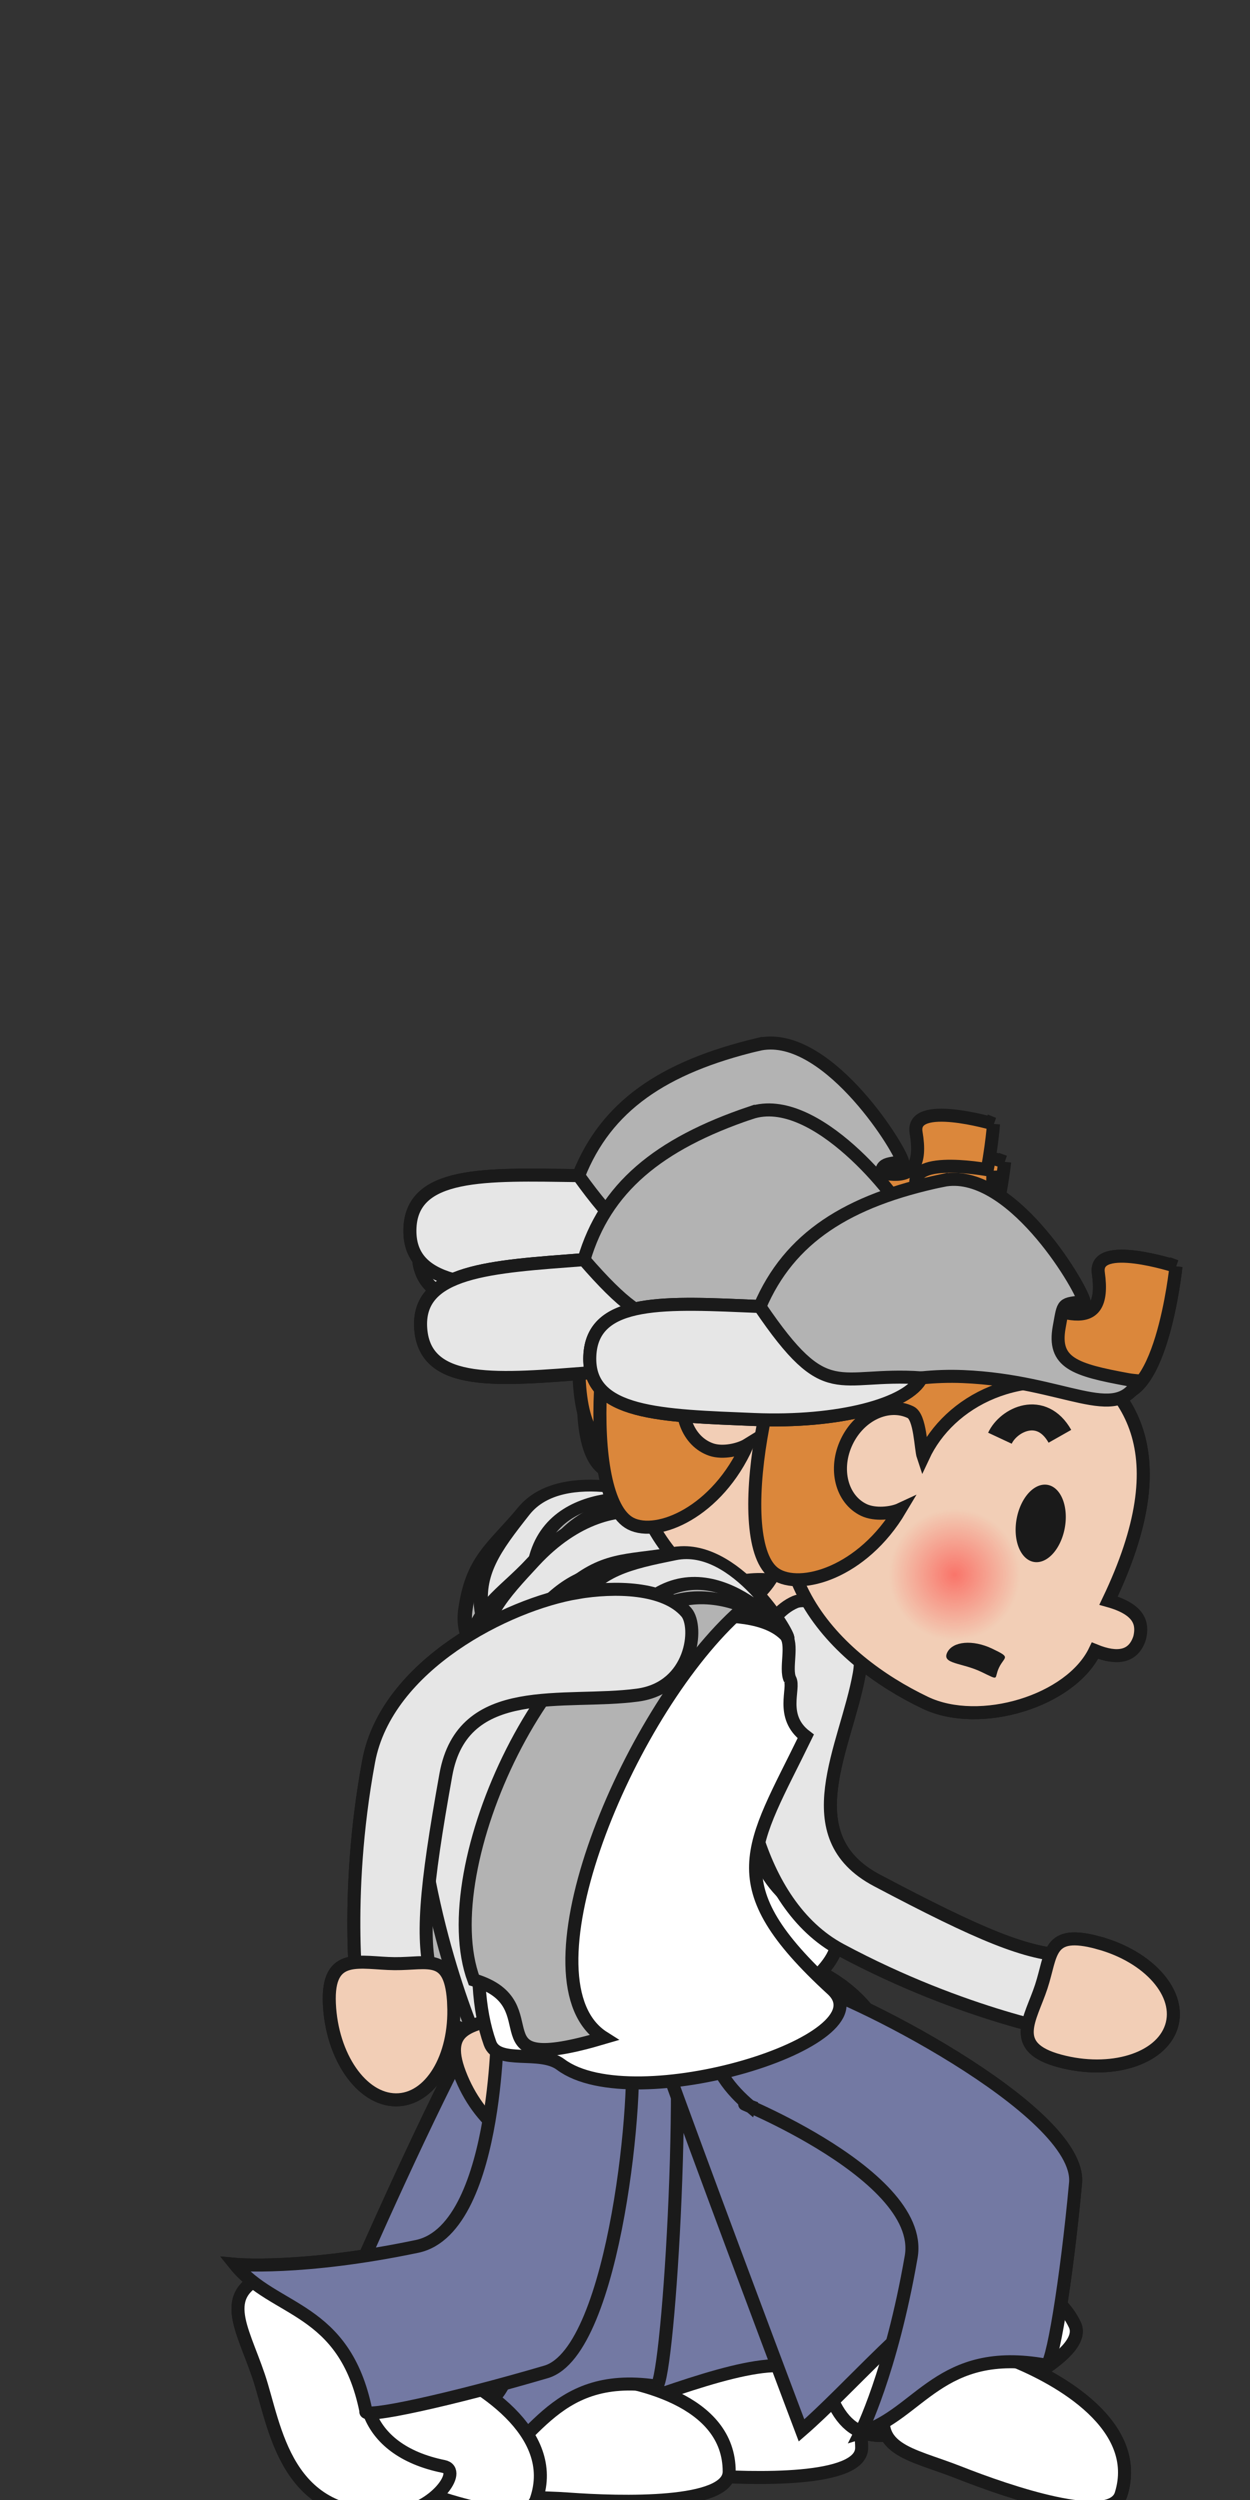 <?xml version="1.0" encoding="UTF-8" standalone="no"?>
<!-- Created with Inkscape (http://www.inkscape.org/) -->

<svg
   xmlns:dc="http://purl.org/dc/elements/1.1/"
   xmlns:cc="http://creativecommons.org/ns#"
   xmlns:rdf="http://www.w3.org/1999/02/22-rdf-syntax-ns#"
   xmlns:svg="http://www.w3.org/2000/svg"
   xmlns="http://www.w3.org/2000/svg"
   xmlns:xlink="http://www.w3.org/1999/xlink"
   xmlns:sodipodi="http://sodipodi.sourceforge.net/DTD/sodipodi-0.dtd"
   xmlns:inkscape="http://www.inkscape.org/namespaces/inkscape"
   width="48"
   height="96"
   id="svg6161"
   version="1.1"
   inkscape:version="0.48.3.1 r9886"
   sodipodi:docname="cracker.svg"
   inkscape:export-filename="/home/vg/project/hackaton/game/TheLammerGame/assets/cracker.png"
   inkscape:export-xdpi="90"
   inkscape:export-ydpi="90">
  <rect width="100%" height="100%" fill="#333333" stroke="none"/>
  <defs
     id="defs6163">
    <linearGradient
       id="linearGradient6710">
      <stop
         style="stop-color:#ff2a2a;stop-opacity:0.544;"
         offset="0"
         id="stop6712" />
      <stop
         style="stop-color:#ff2a2a;stop-opacity:0;"
         offset="1"
         id="stop6714" />
    </linearGradient>
    <radialGradient
       inkscape:collect="always"
       xlink:href="#linearGradient6710"
       id="radialGradient6716"
       cx="27.356"
       cy="54.06"
       fx="27.356"
       fy="54.06"
       r="1.635"
       gradientUnits="userSpaceOnUse" />
    <radialGradient
       inkscape:collect="always"
       xlink:href="#linearGradient6710-2"
       id="radialGradient6716-6"
       cx="27.356"
       cy="54.06"
       fx="27.356"
       fy="54.06"
       r="1.635"
       gradientUnits="userSpaceOnUse" />
    <linearGradient
       id="linearGradient6710-2">
      <stop
         style="stop-color:#ff2a2a;stop-opacity:0.544;"
         offset="0"
         id="stop6712-8" />
      <stop
         style="stop-color:#ff2a2a;stop-opacity:0;"
         offset="1"
         id="stop6714-2" />
    </linearGradient>
    <radialGradient
       inkscape:collect="always"
       xlink:href="#linearGradient6710-2"
       id="radialGradient3228"
       gradientUnits="userSpaceOnUse"
       cx="27.356"
       cy="54.06"
       fx="27.356"
       fy="54.06"
       r="1.635" />
    <radialGradient
       inkscape:collect="always"
       xlink:href="#linearGradient6710-2-3"
       id="radialGradient6716-6-7"
       cx="27.356"
       cy="54.06"
       fx="27.356"
       fy="54.06"
       r="1.635"
       gradientUnits="userSpaceOnUse" />
    <linearGradient
       id="linearGradient6710-2-3">
      <stop
         style="stop-color:#ff2a2a;stop-opacity:0.544;"
         offset="0"
         id="stop6712-8-7" />
      <stop
         style="stop-color:#ff2a2a;stop-opacity:0;"
         offset="1"
         id="stop6714-2-8" />
    </linearGradient>
    <radialGradient
       inkscape:collect="always"
       xlink:href="#linearGradient6710-2-3-9"
       id="radialGradient6716-6-7-2"
       cx="27.356"
       cy="54.06"
       fx="27.356"
       fy="54.06"
       r="1.635"
       gradientUnits="userSpaceOnUse" />
    <linearGradient
       id="linearGradient6710-2-3-9">
      <stop
         style="stop-color:#ff2a2a;stop-opacity:0.544;"
         offset="0"
         id="stop6712-8-7-5" />
      <stop
         style="stop-color:#ff2a2a;stop-opacity:0;"
         offset="1"
         id="stop6714-2-8-1" />
    </linearGradient>
    <radialGradient
       inkscape:collect="always"
       xlink:href="#linearGradient6710-2-7"
       id="radialGradient3228-6"
       gradientUnits="userSpaceOnUse"
       cx="27.356"
       cy="54.06"
       fx="27.356"
       fy="54.06"
       r="1.635" />
    <linearGradient
       id="linearGradient6710-2-7">
      <stop
         style="stop-color:#ff2a2a;stop-opacity:0.544;"
         offset="0"
         id="stop6712-8-3" />
      <stop
         style="stop-color:#ff2a2a;stop-opacity:0;"
         offset="1"
         id="stop6714-2-7" />
    </linearGradient>
  </defs>
  <sodipodi:namedview
     id="base"
     pagecolor="#ffffff"
     bordercolor="#666666"
     borderopacity="1.0"
     inkscape:pageopacity="0.0"
     inkscape:pageshadow="2"
     inkscape:zoom="5.0279438"
     inkscape:cx="18.364104"
     inkscape:cy="28.70558"
     inkscape:document-units="px"
     inkscape:current-layer="layer4"
     showgrid="false"
     inkscape:window-width="1280"
     inkscape:window-height="761"
     inkscape:window-x="0"
     inkscape:window-y="0"
     inkscape:window-maximized="1" />
  <g
     inkscape:groupmode="layer"
     id="layer9"
     inkscape:label="back-walk"
     style="display:inline"
     sodipodi:insensitive="true">
    <g
       transform="matrix(0.304,0.953,-0.953,0.304,75.306,19.309)"
       id="g3169"
       inkscape:transform-center-x="6.3681834"
       inkscape:transform-center-y="7.6450747">
      <path
         sodipodi:nodetypes="ssssccss"
         inkscape:connector-curvature="0"
         id="path3171"
         d="m 23.712,63.318 c 0.205,-1.428 0.811,-3.25 1.993,-3.755 0.67,-0.286 2.83,0.641 2.458,2.751 -0.495,2.8 -2.575,6.222 0.68,7.942 3.937,2.081 5.771,2.853 7.368,2.885 l 0.092,3.013 c 0,0 -4.083,-0.673 -8.86,-3.235 -3.311,-1.776 -4.115,-6.923 -3.73,-9.601 z"
         style="color:#000000;fill:#e6e6e6;fill-opacity:1;fill-rule:nonzero;stroke:#1a1a1a;stroke-width:0.5;stroke-linecap:round;stroke-linejoin:miter;stroke-miterlimit:4;stroke-opacity:1;stroke-dashoffset:0;marker:none;visibility:visible;display:inline;overflow:visible;enable-background:accumulate"
         inkscape:transform-center-x="-2.3201021"
         inkscape:transform-center-y="8.8166885" />
      <path
         style="color:#000000;fill:#f2ceb6;fill-opacity:1;fill-rule:nonzero;stroke:#1a1a1a;stroke-width:0.5;stroke-linecap:round;stroke-linejoin:miter;stroke-miterlimit:4;stroke-opacity:1;stroke-dashoffset:0;marker:none;visibility:visible;display:inline;overflow:visible;enable-background:accumulate"
         d="m 37.341,72.65 c 1.96,0.53 3.215,1.975 2.804,3.227 -0.411,1.252 -2.333,1.838 -4.293,1.308 -1.96,-0.53 -1.112,-1.6 -0.701,-2.853 0.411,-1.252 0.23,-2.213 2.19,-1.683 z"
         id="path3173"
         inkscape:connector-curvature="0"
         sodipodi:nodetypes="sssss"
         inkscape:transform-center-x="-2.4609609"
         inkscape:transform-center-y="0.44694909" />
    </g>
    <g
       transform="matrix(0.854,-0.521,0.521,0.854,-24.117,23.564)"
       inkscape:transform-center-y="7.3154686"
       inkscape:transform-center-x="-6.1644281"
       id="g3163">
      <path
         sodipodi:nodetypes="sssss"
         inkscape:connector-curvature="0"
         id="path3165"
         d="m 18.801,89.97 c 1.224,1.62 2.981,4.815 0.919,6.624 -0.99,0.869 -3.649,-2.331 -4.873,-3.951 -1.224,-1.62 -2.554,-2.567 -0.76,-3.922 1.794,-1.354 3.49,-0.372 4.714,1.248 z"
         style="color:#000000;fill:#ffffff;fill-opacity:1;fill-rule:nonzero;stroke:#1a1a1a;stroke-width:0.5;stroke-linecap:round;stroke-linejoin:miter;stroke-miterlimit:4;stroke-opacity:1;stroke-dashoffset:0;marker:none;visibility:visible;display:inline;overflow:visible;enable-background:accumulate" />
      <path
         style="color:#000000;fill:#7379a3;fill-opacity:1;fill-rule:nonzero;stroke:#1a1a1a;stroke-width:0.5;stroke-linecap:round;stroke-linejoin:miter;stroke-miterlimit:4;stroke-opacity:1;stroke-dashoffset:0;marker:none;visibility:visible;display:inline;overflow:visible;enable-background:accumulate"
         d="m 15.318,76.457 c -0.299,-0.881 -0.478,-2.093 0.072,-2.691 0.311,-0.338 2.972,-1.298 4.015,-0.396 1.251,1.082 6.719,9.866 5.045,12.115 -2.228,2.994 -4.571,5.727 -4.624,5.363 -3.085,-2.739 -5.101,-0.893 -7.41,-1.48 0,0 2.189,-1.348 5.175,-4.754 2.212,-2.524 -3.321,-9.515 -2.272,-8.158 z"
         id="path3167"
         inkscape:connector-curvature="0"
         sodipodi:nodetypes="csssccssc" />
    </g>
    <g
       id="g3159"
       inkscape:transform-center-x="4.4645213"
       inkscape:transform-center-y="8.7326318"
       transform="matrix(0.799,0.601,-0.601,0.799,52.811,8.083)">
      <path
         style="color:#000000;fill:#ffffff;fill-opacity:1;fill-rule:nonzero;stroke:#1a1a1a;stroke-width:0.5;stroke-linecap:round;stroke-linejoin:miter;stroke-miterlimit:4;stroke-opacity:1;stroke-dashoffset:0;marker:none;visibility:visible;display:inline;overflow:visible;enable-background:accumulate"
         d="m 18.616,88.456 c 0.194,1.97 1.966,3.685 4.872,2.298 0.699,-0.334 0.717,1.581 -0.391,2.562 -3.21,2.841 -5.7,0.08 -7.376,-1.066 -1.677,-1.146 -3.239,-1.62 -1.97,-3.475 1.269,-1.855 4.667,-2.339 4.866,-0.319 z"
         id="path6846-6"
         inkscape:connector-curvature="0"
         sodipodi:nodetypes="ssssss"
         inkscape:transform-center-x="-2.0235926"
         inkscape:transform-center-y="3.5531643" />
      <path
         sodipodi:nodetypes="csssccssc"
         inkscape:connector-curvature="0"
         id="path6842-2"
         d="m 15.318,76.457 c -0.299,-0.881 -0.478,-2.093 0.072,-2.691 0.311,-0.338 2.972,-1.298 4.015,-0.396 1.251,1.082 6.719,9.866 5.045,12.115 -2.228,2.994 -4.571,5.727 -4.624,5.363 -3.085,-2.739 -5.101,-0.893 -7.41,-1.48 0,0 2.189,-1.348 5.175,-4.754 2.212,-2.524 -3.321,-9.515 -2.272,-8.158 z"
         style="color:#000000;fill:#7379a3;fill-opacity:1;fill-rule:nonzero;stroke:#1a1a1a;stroke-width:0.5;stroke-linecap:round;stroke-linejoin:miter;stroke-miterlimit:4;stroke-opacity:1;stroke-dashoffset:0;marker:none;visibility:visible;display:inline;overflow:visible;enable-background:accumulate" />
    </g>
    <g
       id="g6828-1"
       transform="matrix(0.753,0.36,-0.36,0.753,380.016,-710.134)"
       inkscape:transform-center-y="-9.4555581"
       inkscape:transform-center-x="-1.8747973">
      <path
         sodipodi:nodetypes="csscccc"
         inkscape:connector-curvature="0"
         id="path6171-6"
         d="m 26.387,998.829 c -3.752,0 -8.214,3.044 -8.214,8.748 0,6.779 5.636,8.748 10.233,8.748 2.776,0 6.013,-2.95 6.013,-5.533 1.098,-0.065 1.433,-0.429 1.297,-1.362 -0.137,-0.618 -0.217,-1.241 -1.728,-0.977 0,-7.568 -3.303,-9.496 -7.601,-9.622 z"
         style="color:#000000;fill:#f2ceb6;fill-opacity:1;fill-rule:nonzero;stroke:#1a1a1a;stroke-width:0.599;stroke-miterlimit:4;stroke-opacity:1;stroke-dasharray:none;marker:none;visibility:visible;display:inline;overflow:visible;enable-background:accumulate" />
      <path
         transform="matrix(0.709,-0.139,0.273,1.119,-0.925,958.145)"
         d="m 31.25,46.312 a 1.562,1.562 0 1 1 -3.125,0 1.562,1.562 0 1 1 3.125,0 z"
         sodipodi:ry="1.5625"
         sodipodi:rx="1.5625"
         sodipodi:cy="46.3125"
         sodipodi:cx="29.6875"
         id="path6694-9"
         style="color:#000000;fill:#1a1a1a;stroke:none;stroke-width:1;marker:none;visibility:visible;display:inline;overflow:visible;enable-background:accumulate"
         sodipodi:type="arc" />
      <path
         sodipodi:nodetypes="cc"
         inkscape:connector-curvature="0"
         id="path6697-5"
         d="m 29.383,1003.115 c -0.008,-0.952 1.036,-2.259 2.452,-1.27"
         style="color:#000000;fill:none;stroke:#1a1a1a;stroke-width:1.197;stroke-opacity:1;marker:none;visibility:visible;display:inline;overflow:visible;enable-background:accumulate" />
      <path
         sodipodi:nodetypes="sssss"
         inkscape:connector-curvature="0"
         id="path6701-1"
         d="m 33.899,1012.652 c 0,0.584 0.332,0.531 -0.658,0.531 -0.99,0 -1.792,0.462 -1.792,-0.122 0,-0.584 0.803,-1.058 1.792,-1.058 0.99,0 0.658,0.065 0.658,0.649 z"
         style="color:#000000;fill:#1a1a1a;fill-opacity:1;stroke:none;stroke-width:1;marker:none;visibility:visible;display:inline;overflow:visible;enable-background:accumulate" />
      <path
         sodipodi:nodetypes="cscccsssccc"
         inkscape:connector-curvature="0"
         id="path6704-6"
         d="m 30.156,993.237 c 0,0 -3.953,0.52 -3.094,1.812 3.295,4.954 -9.75,-0.082 -11.438,6 -0.908,3.271 1.459,12.543 4,12.906 1.363,0.195 3.6,-1.778 3.906,-5.156 -0.271,0.329 -0.931,0.742 -1.5,0.742 -1.137,0 -2.062,-1.112 -2.062,-2.492 0,-1.38 0.925,-2.492 2.062,-2.492 0.508,0 1.145,1.317 1.406,1.586 -0.029,-2.788 2.181,-5.854 6.344,-6.344 2.723,0 0.375,-6.562 0.375,-6.562 z"
         style="color:#000000;fill:#db873b;fill-opacity:1;fill-rule:nonzero;stroke:#1a1a1a;stroke-width:0.599;stroke-miterlimit:4;stroke-opacity:1;stroke-dasharray:none;marker:none;visibility:visible;display:inline;overflow:visible;enable-background:accumulate" />
      <path
         transform="matrix(1.849,0,0,1.851,-22.186,910.152)"
         d="m 28.991,54.06 a 1.635,1.635 0 1 1 -3.27,0 1.635,1.635 0 1 1 3.27,0 z"
         sodipodi:ry="1.6351844"
         sodipodi:rx="1.6351844"
         sodipodi:cy="54.059731"
         sodipodi:cx="27.356194"
         id="path6708-1"
         style="color:#000000;fill:url(#radialGradient6716-6);fill-opacity:1;fill-rule:nonzero;stroke:none;stroke-width:1;marker:none;visibility:visible;display:inline;overflow:visible;enable-background:accumulate"
         sodipodi:type="arc" />
      <g
         transform="matrix(0.998,0.063,-0.063,0.998,62.964,0.404)"
         id="g6768-2">
        <path
           style="color:#000000;fill:#b3b3b3;fill-opacity:1;fill-rule:nonzero;stroke:#1a1a1a;stroke-width:0.599;stroke-linecap:round;stroke-linejoin:miter;stroke-miterlimit:4;stroke-opacity:1;stroke-dashoffset:0;marker:none;visibility:visible;display:inline;overflow:visible;enable-background:accumulate"
           d="m 18.504,994.721 c -3.386,2.948 -4.874,5.75 -4.515,9.163 -0.01,7e-4 -0.02,0 -0.029,0.012 -3.791,1.912 -6.912,3.374 -5.694,5.789 1.218,2.414 4.238,0.777 8.029,-1.136 3.446,-1.739 5.858,-4.059 5.785,-5.423 0.52,-0.36 1.054,-0.688 1.646,-0.986 4.229,-2.134 7.192,-1.492 7.143,-3.759 -0.152,0.065 -0.302,0.135 -0.464,0.19 -2.338,0.792 -3.39,1.019 -3.933,-0.583 -0.373,-1.1 -0.406,-0.953 0.432,-1.578 -0.573,-0.601 -6.032,-3.748 -8.399,-1.688 z"
           id="path6738-6"
           inkscape:connector-curvature="0"
           sodipodi:nodetypes="sccscccccscs" />
        <path
           sodipodi:nodetypes="ccsccc"
           inkscape:connector-curvature="0"
           id="path6750-0"
           d="m 13.989,1003.884 c -0.01,7e-4 -0.02,0 -0.029,0.012 -3.791,1.912 -6.912,3.374 -5.694,5.789 1.218,2.414 4.238,0.777 8.029,-1.136 3.446,-1.739 5.858,-4.059 5.785,-5.423 -3.563,1.682 -3.147,3.243 -8.09,0.758 z"
           style="color:#000000;fill:#e6e6e6;fill-opacity:1;fill-rule:nonzero;stroke:#1a1a1a;stroke-width:0.599;stroke-linecap:round;stroke-linejoin:miter;stroke-miterlimit:4;stroke-opacity:1;stroke-dashoffset:0;marker:none;visibility:visible;display:inline;overflow:visible;enable-background:accumulate" />
      </g>
    </g>
    <path
       style="color:#000000;fill:#ffffff;fill-opacity:1;fill-rule:nonzero;stroke:#1a1a1a;stroke-width:0.5;stroke-linecap:round;stroke-linejoin:miter;stroke-miterlimit:4;stroke-opacity:1;stroke-dasharray:none;stroke-dashoffset:0;marker:none;visibility:visible;display:inline;overflow:visible;enable-background:accumulate"
       d="m 30.336,64.484 c 0.196,0.345 -0.401,1.43 0.605,2.193 -2.071,4.263 -3.4,5.672 1.009,9.714 2.156,1.977 -7.635,4.972 -10.422,2.885 -0.794,-0.594 -2.412,0.027 -2.713,-0.817 -1.847,-5.169 2.422,-16.756 7.928,-16.431 0.72,0.042 2.532,-0.12 3.405,0.746 0.334,0.331 -0.013,1.303 0.188,1.711 z"
       id="path6826-7"
       inkscape:connector-curvature="0"
       sodipodi:nodetypes="ccsssssc"
       inkscape:transform-center-x="5.5789377"
       inkscape:transform-center-y="9.3159133" />
    <path
       style="color:#000000;fill:#b3b3b3;fill-opacity:1;fill-rule:nonzero;stroke:#1a1a1a;stroke-width:0.5;stroke-linecap:round;stroke-linejoin:miter;stroke-miterlimit:4;stroke-opacity:1;stroke-dashoffset:0;marker:none;visibility:visible;display:inline;overflow:visible;enable-background:accumulate"
       d="m 25.953,61.333 c 1.04,-0.131 2.289,-0.812 3.621,-0.656 -0.389,0.581 1.621,3.65 0.98,4.275 -4.199,4.094 -6.673,11.208 -3.369,13.296 -5.247,1.551 -5.851,-1.285 -8.989,-2.218 -1.621,-4.361 2.951,-14.094 7.757,-14.698 z"
       id="rect6777-6"
       inkscape:connector-curvature="0"
       sodipodi:nodetypes="scsccs"
       inkscape:transform-center-x="5.9671902"
       inkscape:transform-center-y="7.2131316" />
    <g
       id="g6780-3"
       transform="matrix(0.501,0.204,-0.168,0.412,186.873,-362.512)"
       inkscape:transform-center-x="4.2293792"
       inkscape:transform-center-y="1.5509282">
      <path
         sodipodi:nodetypes="scsss"
         inkscape:connector-curvature="0"
         id="rect6772-4"
         d="m 17.25,1017.612 c 4.746,-7.428 12.085,-4.778 10,-0.875 -1.621,-0.564 4.562,6.114 -3.797,14.819 -3.707,3.86 -10.987,0.263 -10.328,-5.444 0.511,-4.426 2.065,-5.276 4.125,-8.5 z"
         style="color:#000000;fill:#b3b3b3;fill-opacity:1;fill-rule:nonzero;stroke:#1a1a1a;stroke-width:1.019;stroke-linecap:round;stroke-linejoin:miter;stroke-miterlimit:4;stroke-opacity:1;stroke-dashoffset:0;marker:none;visibility:visible;display:inline;overflow:visible;enable-background:accumulate" />
      <path
         style="color:#000000;fill:#e6e6e6;fill-opacity:1;fill-rule:nonzero;stroke:#1a1a1a;stroke-width:1.019;stroke-linecap:round;stroke-linejoin:miter;stroke-miterlimit:4;stroke-opacity:1;stroke-dashoffset:0;marker:none;visibility:visible;display:inline;overflow:visible;enable-background:accumulate"
         d="m 17.25,1017.612 c 5.216,-8.29 12.266,-4.929 10,-0.875 -1.551,0.064 2.936,10.547 -4.547,12.444 -3.746,0.95 -7.645,2.412 -8.391,-2.819 -0.481,-3.369 0.909,-5.526 2.938,-8.75 z"
         id="path6775-6"
         inkscape:connector-curvature="0"
         sodipodi:nodetypes="scsss" />
    </g>
    <g
       id="g3155"
       transform="translate(4.834,1.953)">
      <path
         inkscape:transform-center-y="8.8166885"
         inkscape:transform-center-x="-2.3201021"
         style="color:#000000;fill:#e6e6e6;fill-opacity:1;fill-rule:nonzero;stroke:#1a1a1a;stroke-width:0.5;stroke-linecap:round;stroke-linejoin:miter;stroke-miterlimit:4;stroke-opacity:1;stroke-dashoffset:0;marker:none;visibility:visible;display:inline;overflow:visible;enable-background:accumulate"
         d="m 23.712,63.318 c 0.205,-1.428 0.811,-3.25 1.993,-3.755 0.67,-0.286 2.83,0.641 2.458,2.751 -0.495,2.8 -2.575,6.222 0.68,7.942 3.937,2.081 5.771,2.853 7.368,2.885 l 0.092,3.013 c 0,0 -4.083,-0.673 -8.86,-3.235 -3.311,-1.776 -4.115,-6.923 -3.73,-9.601 z"
         id="path6803-0"
         inkscape:connector-curvature="0"
         sodipodi:nodetypes="ssssccss" />
      <path
         inkscape:transform-center-y="0.44694909"
         inkscape:transform-center-x="-2.4609609"
         sodipodi:nodetypes="sssss"
         inkscape:connector-curvature="0"
         id="path6839-5"
         d="m 37.341,72.65 c 1.96,0.53 3.215,1.975 2.804,3.227 -0.411,1.252 -2.333,1.838 -4.293,1.308 -1.96,-0.53 -1.112,-1.6 -0.701,-2.853 0.411,-1.252 0.23,-2.213 2.19,-1.683 z"
         style="color:#000000;fill:#f2ceb6;fill-opacity:1;fill-rule:nonzero;stroke:#1a1a1a;stroke-width:0.5;stroke-linecap:round;stroke-linejoin:miter;stroke-miterlimit:4;stroke-opacity:1;stroke-dashoffset:0;marker:none;visibility:visible;display:inline;overflow:visible;enable-background:accumulate" />
    </g>
  </g>
  <g
     inkscape:groupmode="layer"
     id="layer3"
     inkscape:label="back1"
     sodipodi:insensitive="true"
     style="display:inline">
    <g
       transform="matrix(0.901,-0.434,0.434,0.901,-434.359,-847.575)"
       style="display:inline"
       id="g4086-3"
       inkscape:transform-center-x="-6.1812819"
       inkscape:transform-center-y="7.8184927">
      <path
         sodipodi:nodetypes="sssss"
         inkscape:connector-curvature="0"
         id="path6848-8"
         d="m 16.365,1046.676 c 2.025,0.149 5.585,0.937 5.585,3.68 0,1.318 -4.159,1.204 -6.184,1.055 -2.025,-0.149 -3.614,-0.426 -3.449,-2.668 0.166,-2.241 2.023,-2.216 4.048,-2.067 z"
         style="color:#000000;fill:#ffffff;fill-opacity:1;fill-rule:nonzero;stroke:#1a1a1a;stroke-width:0.5;stroke-linecap:round;stroke-linejoin:miter;stroke-miterlimit:4;stroke-opacity:1;stroke-dashoffset:0;marker:none;visibility:visible;display:inline;overflow:visible;enable-background:accumulate" />
      <path
         style="color:#000000;fill:#7379a3;fill-opacity:1;fill-rule:nonzero;stroke:#1a1a1a;stroke-width:0.5;stroke-linecap:round;stroke-linejoin:miter;stroke-miterlimit:4;stroke-opacity:1;stroke-dashoffset:0;marker:none;visibility:visible;display:inline;overflow:visible;enable-background:accumulate"
         d="m 12.844,1029.634 c 0.303,-0.88 0.904,-1.948 1.704,-2.084 0.453,-0.077 2.823,1.979 3.156,3.317 0.594,2.384 1.9,12.889 1.026,16.335 -2.015,0 -5.681,1.629 -7.994,2.256 0,0 2.108,-24.085 2.108,-19.825 z"
         id="path6844-4"
         inkscape:connector-curvature="0"
         sodipodi:nodetypes="cssccsc" />
    </g>
    <g
       style="display:inline"
       transform="matrix(0.588,0.809,-0.809,0.588,59.014,6.019)"
       id="g3169-4"
       inkscape:transform-center-x="4.6644391"
       inkscape:transform-center-y="9.2046224">
      <path
         sodipodi:nodetypes="ssssccss"
         inkscape:connector-curvature="0"
         id="path3171-2"
         d="m 23.712,63.318 c 0.205,-1.428 0.811,-3.25 1.993,-3.755 0.67,-0.286 2.83,0.641 2.458,2.751 -0.495,2.8 -2.575,6.222 0.68,7.942 3.937,2.081 5.771,2.853 7.368,2.885 l 0.092,3.013 c 0,0 -4.083,-0.673 -8.86,-3.235 -3.311,-1.776 -4.115,-6.923 -3.73,-9.601 z"
         style="color:#000000;fill:#e6e6e6;fill-opacity:1;fill-rule:nonzero;stroke:#1a1a1a;stroke-width:0.5;stroke-linecap:round;stroke-linejoin:miter;stroke-miterlimit:4;stroke-opacity:1;stroke-dashoffset:0;marker:none;visibility:visible;display:inline;overflow:visible;enable-background:accumulate"
         inkscape:transform-center-x="-2.3201021"
         inkscape:transform-center-y="8.8166885" />
      <path
         style="color:#000000;fill:#f2ceb6;fill-opacity:1;fill-rule:nonzero;stroke:#1a1a1a;stroke-width:0.5;stroke-linecap:round;stroke-linejoin:miter;stroke-miterlimit:4;stroke-opacity:1;stroke-dashoffset:0;marker:none;visibility:visible;display:inline;overflow:visible;enable-background:accumulate"
         d="m 37.341,72.65 c 1.96,0.53 3.215,1.975 2.804,3.227 -0.411,1.252 -2.333,1.838 -4.293,1.308 -1.96,-0.53 -1.112,-1.6 -0.701,-2.853 0.411,-1.252 0.23,-2.213 2.19,-1.683 z"
         id="path3173-9"
         inkscape:connector-curvature="0"
         sodipodi:nodetypes="sssss"
         inkscape:transform-center-x="-2.4609609"
         inkscape:transform-center-y="0.44694909" />
    </g>
    <g
       transform="matrix(0.946,0.325,-0.325,0.946,346.303,-903.999)"
       style="display:inline"
       id="g4082-3"
       inkscape:transform-center-y="10.271401"
       inkscape:transform-center-x="4.6665222">
      <path
         style="color:#000000;fill:#ffffff;fill-opacity:1;fill-rule:nonzero;stroke:#1a1a1a;stroke-width:0.5;stroke-linecap:round;stroke-linejoin:miter;stroke-miterlimit:4;stroke-opacity:1;stroke-dashoffset:0;marker:none;visibility:visible;display:inline;overflow:visible;enable-background:accumulate"
         d="m 11.278,1047.589 c 2.025,0.149 5.585,0.937 5.585,3.68 0,1.318 -4.159,1.204 -6.184,1.055 -2.025,-0.149 -3.614,0.225 -3.449,-2.016 0.166,-2.241 2.023,-2.868 4.048,-2.719 z"
         id="path6846-4"
         inkscape:connector-curvature="0"
         sodipodi:nodetypes="sssss" />
      <path
         sodipodi:nodetypes="cssccsc"
         inkscape:connector-curvature="0"
         id="path6842-7"
         d="m 9.452,1031.589 c 0.303,-0.88 0.904,-1.948 1.704,-2.084 0.453,-0.077 3.144,0.793 3.417,2.144 0.763,3.78 -0.102,16.882 -0.54,16.335 -4.093,-0.597 -4.713,2.48 -6.95,3.429 0,0 0.983,-15.796 2.369,-19.825 z"
         style="color:#000000;fill:#7379a3;fill-opacity:1;fill-rule:nonzero;stroke:#1a1a1a;stroke-width:0.5;stroke-linecap:round;stroke-linejoin:miter;stroke-miterlimit:4;stroke-opacity:1;stroke-dashoffset:0;marker:none;visibility:visible;display:inline;overflow:visible;enable-background:accumulate" />
    </g>
    <g
       style="display:inline"
       id="g6828-1-4"
       transform="matrix(0.753,0.36,-0.36,0.753,373.438,-714.148)"
       inkscape:transform-center-y="-9.4555581"
       inkscape:transform-center-x="-1.8747973">
      <path
         sodipodi:nodetypes="csscccc"
         inkscape:connector-curvature="0"
         id="path6171-6-9"
         d="m 26.387,998.829 c -3.752,0 -8.214,3.044 -8.214,8.748 0,6.779 5.636,8.748 10.233,8.748 2.776,0 6.013,-2.95 6.013,-5.533 1.098,-0.065 1.433,-0.429 1.297,-1.362 -0.137,-0.618 -0.217,-1.241 -1.728,-0.977 0,-7.568 -3.303,-9.496 -7.601,-9.622 z"
         style="color:#000000;fill:#f2ceb6;fill-opacity:1;fill-rule:nonzero;stroke:#1a1a1a;stroke-width:0.599;stroke-miterlimit:4;stroke-opacity:1;stroke-dasharray:none;marker:none;visibility:visible;display:inline;overflow:visible;enable-background:accumulate" />
      <path
         transform="matrix(0.709,-0.139,0.273,1.119,-0.925,958.145)"
         d="m 31.25,46.312 a 1.562,1.562 0 1 1 -3.125,0 1.562,1.562 0 1 1 3.125,0 z"
         sodipodi:ry="1.5625"
         sodipodi:rx="1.5625"
         sodipodi:cy="46.3125"
         sodipodi:cx="29.6875"
         id="path6694-9-9"
         style="color:#000000;fill:#1a1a1a;stroke:none;stroke-width:1;marker:none;visibility:visible;display:inline;overflow:visible;enable-background:accumulate"
         sodipodi:type="arc" />
      <path
         sodipodi:nodetypes="cc"
         inkscape:connector-curvature="0"
         id="path6697-5-9"
         d="m 29.383,1003.115 c -0.008,-0.952 1.036,-2.259 2.452,-1.27"
         style="color:#000000;fill:none;stroke:#1a1a1a;stroke-width:1.197;stroke-opacity:1;marker:none;visibility:visible;display:inline;overflow:visible;enable-background:accumulate" />
      <path
         sodipodi:nodetypes="sssss"
         inkscape:connector-curvature="0"
         id="path6701-1-1"
         d="m 33.899,1012.652 c 0,0.584 0.332,0.531 -0.658,0.531 -0.99,0 -1.792,0.462 -1.792,-0.122 0,-0.584 0.803,-1.058 1.792,-1.058 0.99,0 0.658,0.065 0.658,0.649 z"
         style="color:#000000;fill:#1a1a1a;fill-opacity:1;stroke:none;stroke-width:1;marker:none;visibility:visible;display:inline;overflow:visible;enable-background:accumulate" />
      <path
         sodipodi:nodetypes="cscccsssccc"
         inkscape:connector-curvature="0"
         id="path6704-6-9"
         d="m 30.156,993.237 c 0,0 -3.953,0.52 -3.094,1.812 3.295,4.954 -9.75,-0.082 -11.438,6 -0.908,3.271 1.459,12.543 4,12.906 1.363,0.195 3.6,-1.778 3.906,-5.156 -0.271,0.329 -0.931,0.742 -1.5,0.742 -1.137,0 -2.062,-1.112 -2.062,-2.492 0,-1.38 0.925,-2.492 2.062,-2.492 0.508,0 1.145,1.317 1.406,1.586 -0.029,-2.788 2.181,-5.854 6.344,-6.344 2.723,0 0.375,-6.562 0.375,-6.562 z"
         style="color:#000000;fill:#db873b;fill-opacity:1;fill-rule:nonzero;stroke:#1a1a1a;stroke-width:0.599;stroke-miterlimit:4;stroke-opacity:1;stroke-dasharray:none;marker:none;visibility:visible;display:inline;overflow:visible;enable-background:accumulate" />
      <path
         transform="matrix(1.849,0,0,1.851,-22.186,910.152)"
         d="m 28.991,54.06 a 1.635,1.635 0 1 1 -3.27,0 1.635,1.635 0 1 1 3.27,0 z"
         sodipodi:ry="1.6351844"
         sodipodi:rx="1.6351844"
         sodipodi:cy="54.059731"
         sodipodi:cx="27.356194"
         id="path6708-1-6"
         style="color:#000000;fill:url(#radialGradient6716-6-7);fill-opacity:1;fill-rule:nonzero;stroke:none;stroke-width:1;marker:none;visibility:visible;display:inline;overflow:visible;enable-background:accumulate"
         sodipodi:type="arc" />
      <g
         transform="matrix(0.998,0.063,-0.063,0.998,62.964,0.404)"
         id="g6768-2-0">
        <path
           style="color:#000000;fill:#b3b3b3;fill-opacity:1;fill-rule:nonzero;stroke:#1a1a1a;stroke-width:0.599;stroke-linecap:round;stroke-linejoin:miter;stroke-miterlimit:4;stroke-opacity:1;stroke-dashoffset:0;marker:none;visibility:visible;display:inline;overflow:visible;enable-background:accumulate"
           d="m 18.504,994.721 c -3.386,2.948 -4.874,5.75 -4.515,9.163 -0.01,7e-4 -0.02,0 -0.029,0.012 -3.791,1.912 -6.912,3.374 -5.694,5.789 1.218,2.414 4.238,0.777 8.029,-1.136 3.446,-1.739 5.858,-4.059 5.785,-5.423 0.52,-0.36 1.054,-0.688 1.646,-0.986 4.229,-2.134 7.192,-1.492 7.143,-3.759 -0.152,0.065 -0.302,0.135 -0.464,0.19 -2.338,0.792 -3.39,1.019 -3.933,-0.583 -0.373,-1.1 -0.406,-0.953 0.432,-1.578 -0.573,-0.601 -6.032,-3.748 -8.399,-1.688 z"
           id="path6738-6-8"
           inkscape:connector-curvature="0"
           sodipodi:nodetypes="sccscccccscs" />
        <path
           sodipodi:nodetypes="ccsccc"
           inkscape:connector-curvature="0"
           id="path6750-0-4"
           d="m 13.989,1003.884 c -0.01,7e-4 -0.02,0 -0.029,0.012 -3.791,1.912 -6.912,3.374 -5.694,5.789 1.218,2.414 4.238,0.777 8.029,-1.136 3.446,-1.739 5.858,-4.059 5.785,-5.423 -3.563,1.682 -3.147,3.243 -8.09,0.758 z"
           style="color:#000000;fill:#e6e6e6;fill-opacity:1;fill-rule:nonzero;stroke:#1a1a1a;stroke-width:0.599;stroke-linecap:round;stroke-linejoin:miter;stroke-miterlimit:4;stroke-opacity:1;stroke-dashoffset:0;marker:none;visibility:visible;display:inline;overflow:visible;enable-background:accumulate" />
      </g>
    </g>
    <path
       style="color:#000000;fill:#ffffff;fill-opacity:1;fill-rule:nonzero;stroke:#1a1a1a;stroke-width:0.5;stroke-linecap:round;stroke-linejoin:miter;stroke-miterlimit:4;stroke-opacity:1;stroke-dasharray:none;stroke-dashoffset:0;marker:none;visibility:visible;display:inline;overflow:visible;enable-background:accumulate"
       d="m 27.587,61.855 c 0.368,0.147 0.58,1.367 1.843,1.334 1.046,4.622 -2.933,7.739 2.252,10.72 2.536,1.458 -6.365,6.519 -9.54,5.092 -0.904,-0.407 -2.348,0.553 -2.826,-0.205 -2.931,-4.641 -1.297,-16.88 4.147,-17.766 0.712,-0.116 1.687,-0.525 2.909,-0.394 0.468,0.05 0.804,1.025 1.215,1.218 z"
       id="path6826-7-4"
       inkscape:connector-curvature="0"
       sodipodi:nodetypes="ccsssssc"
       inkscape:transform-center-x="2.4374253"
       inkscape:transform-center-y="10.186093" />
    <path
       style="color:#000000;fill:#b3b3b3;fill-opacity:1;fill-rule:nonzero;stroke:#1a1a1a;stroke-width:0.5;stroke-linecap:round;stroke-linejoin:miter;stroke-miterlimit:4;stroke-opacity:1;stroke-dashoffset:0;marker:none;visibility:visible;display:inline;overflow:visible;enable-background:accumulate"
       d="m 22.539,60.526 c 0.986,-0.355 2.056,-1.292 3.39,-1.431 -0.253,0.652 2.379,3.208 1.89,3.958 -3.203,4.912 -4.064,12.395 -0.383,13.711 -4.782,2.659 -5.991,0.024 -9.256,-0.201 -2.535,-3.902 -0.199,-14.398 4.358,-16.037 z"
       id="rect6777-6-9"
       inkscape:connector-curvature="0"
       sodipodi:nodetypes="scsccs"
       inkscape:transform-center-x="4.4598265"
       inkscape:transform-center-y="7.8245649" />
    <g
       style="display:inline"
       id="g6780-3-5"
       transform="matrix(0.538,0.051,-0.042,0.443,53.936,-391.71)"
       inkscape:transform-center-x="3.8705333"
       inkscape:transform-center-y="2.5466157">
      <path
         sodipodi:nodetypes="scsss"
         inkscape:connector-curvature="0"
         id="rect6772-4-5"
         d="m 17.25,1017.612 c 4.746,-7.428 12.085,-4.778 10,-0.875 -1.621,-0.564 4.562,6.114 -3.797,14.819 -3.707,3.86 -10.987,0.263 -10.328,-5.444 0.511,-4.426 2.065,-5.276 4.125,-8.5 z"
         style="color:#000000;fill:#b3b3b3;fill-opacity:1;fill-rule:nonzero;stroke:#1a1a1a;stroke-width:1.019;stroke-linecap:round;stroke-linejoin:miter;stroke-miterlimit:4;stroke-opacity:1;stroke-dashoffset:0;marker:none;visibility:visible;display:inline;overflow:visible;enable-background:accumulate" />
      <path
         style="color:#000000;fill:#e6e6e6;fill-opacity:1;fill-rule:nonzero;stroke:#1a1a1a;stroke-width:1.019;stroke-linecap:round;stroke-linejoin:miter;stroke-miterlimit:4;stroke-opacity:1;stroke-dashoffset:0;marker:none;visibility:visible;display:inline;overflow:visible;enable-background:accumulate"
         d="m 17.25,1017.612 c 5.216,-8.29 12.266,-4.929 10,-0.875 -1.551,0.064 2.936,10.547 -4.547,12.444 -3.746,0.95 -7.645,2.412 -8.391,-2.819 -0.481,-3.369 0.909,-5.526 2.938,-8.75 z"
         id="path6775-6-0"
         inkscape:connector-curvature="0"
         sodipodi:nodetypes="scsss" />
    </g>
    <g
       style="display:inline"
       id="g3155-4"
       transform="matrix(0.939,0.343,-0.343,0.939,22.089,-4.848)"
       inkscape:transform-center-x="-1.3129574"
       inkscape:transform-center-y="9.6021801">
      <path
         inkscape:transform-center-y="8.8166885"
         inkscape:transform-center-x="-2.3201021"
         style="color:#000000;fill:#e6e6e6;fill-opacity:1;fill-rule:nonzero;stroke:#1a1a1a;stroke-width:0.5;stroke-linecap:round;stroke-linejoin:miter;stroke-miterlimit:4;stroke-opacity:1;stroke-dashoffset:0;marker:none;visibility:visible;display:inline;overflow:visible;enable-background:accumulate"
         d="m 23.712,63.318 c 0.205,-1.428 0.811,-3.25 1.993,-3.755 0.67,-0.286 2.83,0.641 2.458,2.751 -0.495,2.8 -2.575,6.222 0.68,7.942 3.937,2.081 5.771,2.853 7.368,2.885 l 0.092,3.013 c 0,0 -4.083,-0.673 -8.86,-3.235 -3.311,-1.776 -4.115,-6.923 -3.73,-9.601 z"
         id="path6803-0-5"
         inkscape:connector-curvature="0"
         sodipodi:nodetypes="ssssccss" />
      <path
         inkscape:transform-center-y="0.44694909"
         inkscape:transform-center-x="-2.4609609"
         sodipodi:nodetypes="sssss"
         inkscape:connector-curvature="0"
         id="path6839-5-7"
         d="m 37.341,72.65 c 1.96,0.53 3.215,1.975 2.804,3.227 -0.411,1.252 -2.333,1.838 -4.293,1.308 -1.96,-0.53 -1.112,-1.6 -0.701,-2.853 0.411,-1.252 0.23,-2.213 2.19,-1.683 z"
         style="color:#000000;fill:#f2ceb6;fill-opacity:1;fill-rule:nonzero;stroke:#1a1a1a;stroke-width:0.5;stroke-linecap:round;stroke-linejoin:miter;stroke-miterlimit:4;stroke-opacity:1;stroke-dashoffset:0;marker:none;visibility:visible;display:inline;overflow:visible;enable-background:accumulate" />
    </g>
  </g>
  <g
     inkscape:label="0"
     inkscape:groupmode="layer"
     id="layer1"
     transform="translate(0,-956.362)"
     style="display:inline">
    <g
       id="g4086"
       transform="translate(11.138,0)">
      <path
         sodipodi:nodetypes="sssss"
         inkscape:connector-curvature="0"
         id="path6848"
         d="m 16.365,1046.676 c 2.025,0.149 5.585,0.937 5.585,3.68 0,1.318 -4.159,1.204 -6.184,1.055 -2.025,-0.149 -3.614,-0.426 -3.449,-2.668 0.166,-2.241 2.023,-2.216 4.048,-2.067 z"
         style="color:#000000;fill:#ffffff;fill-opacity:1;fill-rule:nonzero;stroke:#1a1a1a;stroke-width:0.5;stroke-linecap:round;stroke-linejoin:miter;stroke-miterlimit:4;stroke-opacity:1;stroke-dashoffset:0;marker:none;visibility:visible;display:inline;overflow:visible;enable-background:accumulate" />
      <path
         style="color:#000000;fill:#7379a3;fill-opacity:1;fill-rule:nonzero;stroke:#1a1a1a;stroke-width:0.5;stroke-linecap:round;stroke-linejoin:miter;stroke-miterlimit:4;stroke-opacity:1;stroke-dashoffset:0;marker:none;visibility:visible;display:inline;overflow:visible;enable-background:accumulate"
         d="m 12.844,1029.634 c 0.303,-0.88 0.904,-1.948 1.704,-2.084 0.453,-0.077 2.823,1.979 3.156,3.317 0.594,2.384 1.9,12.889 1.026,16.335 -2.015,0 -5.681,1.629 -7.994,2.256 0,0 2.108,-24.085 2.108,-19.825 z"
         id="path6844"
         inkscape:connector-curvature="0"
         sodipodi:nodetypes="cssccsc" />
    </g>
    <g
       id="g4082"
       transform="translate(11.138,0)">
      <path
         style="color:#000000;fill:#ffffff;fill-opacity:1;fill-rule:nonzero;stroke:#1a1a1a;stroke-width:0.5;stroke-linecap:round;stroke-linejoin:miter;stroke-miterlimit:4;stroke-opacity:1;stroke-dashoffset:0;marker:none;visibility:visible;display:inline;overflow:visible;enable-background:accumulate"
         d="m 11.278,1047.589 c 2.025,0.149 5.585,0.937 5.585,3.68 0,1.318 -4.159,1.204 -6.184,1.055 -2.025,-0.149 -3.614,0.225 -3.449,-2.016 0.166,-2.241 2.023,-2.868 4.048,-2.719 z"
         id="path6846"
         inkscape:connector-curvature="0"
         sodipodi:nodetypes="sssss" />
      <path
         sodipodi:nodetypes="cssccsc"
         inkscape:connector-curvature="0"
         id="path6842"
         d="m 9.452,1031.589 c 0.303,-0.88 0.904,-1.948 1.704,-2.084 0.453,-0.077 3.144,0.793 3.417,2.144 0.763,3.78 -0.102,16.882 -0.54,16.335 -4.093,-0.597 -4.713,2.48 -6.95,3.429 0,0 0.983,-15.796 2.369,-19.825 z"
         style="color:#000000;fill:#7379a3;fill-opacity:1;fill-rule:nonzero;stroke:#1a1a1a;stroke-width:0.5;stroke-linecap:round;stroke-linejoin:miter;stroke-miterlimit:4;stroke-opacity:1;stroke-dashoffset:0;marker:none;visibility:visible;display:inline;overflow:visible;enable-background:accumulate" />
    </g>
    <g
       id="g6828"
       transform="matrix(0.763,0.339,-0.339,0.763,351.851,231.458)"
       inkscape:transform-center-x="-0.29242452"
       inkscape:transform-center-y="-9.1264196">
      <path
         sodipodi:nodetypes="csscccc"
         inkscape:connector-curvature="0"
         id="path6171"
         d="m 26.387,998.829 c -3.752,0 -8.214,3.044 -8.214,8.748 0,6.779 5.636,8.748 10.233,8.748 2.776,0 6.013,-2.95 6.013,-5.533 1.098,-0.065 2.677,-0.775 2.541,-1.709 -0.137,-0.618 -1.461,-0.895 -2.972,-0.631 0,-7.568 -3.303,-9.496 -7.601,-9.622 z"
         style="color:#000000;fill:#f2ceb6;fill-opacity:1;fill-rule:nonzero;stroke:#1a1a1a;stroke-width:0.599;stroke-miterlimit:4;stroke-opacity:1;stroke-dasharray:none;marker:none;visibility:visible;display:inline;overflow:visible;enable-background:accumulate" />
      <path
         transform="matrix(0.709,-0.139,0.273,1.119,-2.742,958.682)"
         d="m 31.25,46.312 c 0,0.863 -0.7,1.562 -1.562,1.562 -0.863,0 -1.562,-0.7 -1.562,-1.562 0,-0.863 0.7,-1.562 1.562,-1.562 0.863,0 1.562,0.7 1.562,1.562 z"
         sodipodi:ry="1.5625"
         sodipodi:rx="1.5625"
         sodipodi:cy="46.3125"
         sodipodi:cx="29.6875"
         id="path6694"
         style="color:#000000;fill:#1a1a1a;stroke:none;stroke-width:1;marker:none;visibility:visible;display:inline;overflow:visible;enable-background:accumulate"
         sodipodi:type="arc" />
      <path
         sodipodi:nodetypes="cc"
         inkscape:connector-curvature="0"
         id="path6697"
         d="m 27.566,1003.652 c -0.008,-0.952 1.036,-2.259 2.452,-1.27"
         style="color:#000000;fill:none;stroke:#1a1a1a;stroke-width:1.197;stroke-opacity:1;marker:none;visibility:visible;display:inline;overflow:visible;enable-background:accumulate" />
      <path
         sodipodi:nodetypes="sssss"
         inkscape:connector-curvature="0"
         id="path6701"
         d="m 32.082,1013.19 c 0,0.584 0.332,0.531 -0.658,0.531 -0.99,0 -1.792,0.462 -1.792,-0.122 0,-0.584 0.803,-1.058 1.792,-1.058 0.99,0 0.658,0.065 0.658,0.649 z"
         style="color:#000000;fill:#1a1a1a;fill-opacity:1;stroke:none;stroke-width:1;marker:none;visibility:visible;display:inline;overflow:visible;enable-background:accumulate" />
      <path
         sodipodi:nodetypes="cscccsssccc"
         inkscape:connector-curvature="0"
         id="path6704"
         d="m 30.156,993.237 c 0,0 -3.953,0.52 -3.094,1.812 3.295,4.954 -9.75,-0.082 -11.438,6 -0.908,3.271 1.459,12.543 4,12.906 1.363,0.195 3.6,-1.778 3.906,-5.156 -0.271,0.329 -0.931,0.742 -1.5,0.742 -1.137,0 -2.062,-1.112 -2.062,-2.492 0,-1.38 0.925,-2.492 2.062,-2.492 0.508,0 1.145,1.317 1.406,1.586 -0.029,-2.788 2.181,-5.854 6.344,-6.344 2.723,0 0.375,-6.562 0.375,-6.562 z"
         style="color:#000000;fill:#db873b;fill-opacity:1;fill-rule:nonzero;stroke:#1a1a1a;stroke-width:0.599;stroke-miterlimit:4;stroke-opacity:1;stroke-dasharray:none;marker:none;visibility:visible;display:inline;overflow:visible;enable-background:accumulate" />
      <path
         transform="matrix(1.849,0,0,1.851,-22.186,910.152)"
         d="m 28.991,54.06 c 0,0.903 -0.732,1.635 -1.635,1.635 -0.903,0 -1.635,-0.732 -1.635,-1.635 0,-0.903 0.732,-1.635 1.635,-1.635 0.903,0 1.635,0.732 1.635,1.635 z"
         sodipodi:ry="1.6351844"
         sodipodi:rx="1.6351844"
         sodipodi:cy="54.059731"
         sodipodi:cx="27.356194"
         id="path6708"
         style="color:#000000;fill:url(#radialGradient6716);fill-opacity:1;fill-rule:nonzero;stroke:none;stroke-width:1;marker:none;visibility:visible;display:inline;overflow:visible;enable-background:accumulate"
         sodipodi:type="arc" />
      <g
         transform="matrix(0.998,0.063,-0.063,0.998,62.964,0.404)"
         id="g6768">
        <path
           style="color:#000000;fill:#b3b3b3;fill-opacity:1;fill-rule:nonzero;stroke:#1a1a1a;stroke-width:0.599;stroke-linecap:round;stroke-linejoin:miter;stroke-miterlimit:4;stroke-opacity:1;stroke-dashoffset:0;marker:none;visibility:visible;display:inline;overflow:visible;enable-background:accumulate"
           d="m 18.504,994.721 c -3.386,2.948 -4.874,5.75 -4.515,9.163 -0.01,7e-4 -0.02,0 -0.029,0.012 -3.791,1.912 -6.912,3.374 -5.694,5.789 1.218,2.414 4.238,0.777 8.029,-1.136 3.446,-1.739 5.858,-4.059 5.785,-5.423 0.52,-0.36 1.054,-0.688 1.646,-0.986 4.229,-2.134 7.192,-1.492 7.143,-3.759 -0.152,0.065 -0.302,0.135 -0.464,0.19 -2.338,0.792 -3.39,1.019 -3.933,-0.583 -0.373,-1.1 -0.406,-0.953 0.432,-1.578 -0.573,-0.601 -6.032,-3.748 -8.399,-1.688 z"
           id="path6738"
           inkscape:connector-curvature="0"
           sodipodi:nodetypes="sccscccccscs" />
        <path
           sodipodi:nodetypes="ccsccc"
           inkscape:connector-curvature="0"
           id="path6750"
           d="m 13.989,1003.884 c -0.01,7e-4 -0.02,0 -0.029,0.012 -3.791,1.912 -6.912,3.374 -5.694,5.789 1.218,2.414 4.238,0.777 8.029,-1.136 3.446,-1.739 5.858,-4.059 5.785,-5.423 -3.563,1.682 -3.147,3.243 -8.09,0.758 z"
           style="color:#000000;fill:#e6e6e6;fill-opacity:1;fill-rule:nonzero;stroke:#1a1a1a;stroke-width:0.599;stroke-linecap:round;stroke-linejoin:miter;stroke-miterlimit:4;stroke-opacity:1;stroke-dashoffset:0;marker:none;visibility:visible;display:inline;overflow:visible;enable-background:accumulate" />
      </g>
    </g>
    <path
       style="color:#000000;fill:#ffffff;fill-opacity:1;fill-rule:nonzero;stroke:#1a1a1a;stroke-width:0.5;stroke-linecap:round;stroke-linejoin:miter;stroke-miterlimit:4;stroke-opacity:1;stroke-dasharray:none;stroke-dashoffset:0;marker:none;visibility:visible;display:inline;overflow:visible;enable-background:accumulate"
       d="m 26.194,1015.342 c 0.358,0.17 0.361,1.136 1.623,1.182 2.179,4.446 -1.915,13.043 2.438,14.776 2.718,1.082 -4.999,2.984 -8.372,2.121 -0.961,-0.246 -2.906,1.175 -2.82,0.282 0.269,-2.792 -0.384,-15.551 2.778,-18.306 0.544,-0.474 2.003,-1.554 3.215,-1.347 0.464,0.079 0.738,1.073 1.137,1.292 z"
       id="path6826"
       inkscape:connector-curvature="0"
       sodipodi:nodetypes="ccsssssc" />
    <path
       style="color:#000000;fill:#b3b3b3;fill-opacity:1;fill-rule:nonzero;stroke:#1a1a1a;stroke-width:0.5;stroke-linecap:round;stroke-linejoin:miter;stroke-miterlimit:4;stroke-opacity:1;stroke-dashoffset:0;marker:none;visibility:visible;display:inline;overflow:visible;enable-background:accumulate"
       d="m 21.747,1015.234 c 0.768,-0.713 2.076,-1.262 3.411,-1.38 -0.262,0.648 2.331,3.243 1.831,3.986 -3.277,4.864 -2.374,10.895 1.287,12.267 -4.821,2.587 -6.553,1.247 -9.815,0.973 0,0 -0.23,-12.578 3.286,-15.845 z"
       id="rect6777"
       inkscape:connector-curvature="0"
       sodipodi:nodetypes="scsccs" />
    <g
       id="g6780"
       transform="matrix(0.541,0,0,0.445,10.768,561.567)">
      <path
         sodipodi:nodetypes="scsss"
         inkscape:connector-curvature="0"
         id="rect6772"
         d="m 17.25,1017.612 c 2.751,-3.98 10,-1.175 10,-0.875 -2.3,-0.667 -10.453,1.241 -8.5,11.5 1.1,5.776 -6.284,3.582 -5.625,-2.125 0.511,-4.426 1.965,-5.375 4.125,-8.5 z"
         style="color:#000000;fill:#b3b3b3;fill-opacity:1;fill-rule:nonzero;stroke:#1a1a1a;stroke-width:1.019;stroke-linecap:round;stroke-linejoin:miter;stroke-miterlimit:4;stroke-opacity:1;stroke-dashoffset:0;marker:none;visibility:visible;display:inline;overflow:visible;enable-background:accumulate" />
      <path
         style="color:#000000;fill:#e6e6e6;fill-opacity:1;fill-rule:nonzero;stroke:#1a1a1a;stroke-width:1.019;stroke-linecap:round;stroke-linejoin:miter;stroke-miterlimit:4;stroke-opacity:1;stroke-dashoffset:0;marker:none;visibility:visible;display:inline;overflow:visible;enable-background:accumulate"
         d="m 17.25,1017.612 c 2.751,-4.244 10,-1.209 10,-0.875 -2.3,-0.667 -10.338,-1.131 -9.25,9.125 0.489,4.608 -2.941,5.73 -3.688,0.5 -0.481,-3.369 0.871,-5.562 2.938,-8.75 z"
         id="path6775"
         inkscape:connector-curvature="0"
         sodipodi:nodetypes="scsss" />
    </g>
    <path
       sodipodi:nodetypes="ssssccss"
       inkscape:connector-curvature="0"
       id="path6803"
       d="m 21.902,1015.919 c 1.079,-0.958 2.718,-1.958 3.946,-1.58 0.696,0.214 1.747,2.317 0.1,3.687 -2.186,1.818 -4.655,3.346 -4.623,7.027 0.039,4.453 4.424,6.982 5.474,8.186 l -2.17,2.093 c 0,0 -6.298,-4.825 -6.312,-10.246 -0.01,-3.757 1.562,-7.372 3.584,-9.167 z"
       style="color:#000000;fill:#e6e6e6;fill-opacity:1;fill-rule:nonzero;stroke:#1a1a1a;stroke-width:0.5;stroke-linecap:round;stroke-linejoin:miter;stroke-miterlimit:4;stroke-opacity:1;stroke-dashoffset:0;marker:none;visibility:visible;display:inline;overflow:visible;enable-background:accumulate" />
    <path
       style="color:#000000;fill:#f2ceb6;fill-opacity:1;fill-rule:nonzero;stroke:#1a1a1a;stroke-width:0.5;stroke-linecap:round;stroke-linejoin:miter;stroke-miterlimit:4;stroke-opacity:1;stroke-dashoffset:0;marker:none;visibility:visible;display:inline;overflow:visible;enable-background:accumulate"
       d="m 25.781,1031.395 c 1.753,1.024 2.586,2.748 1.862,3.849 -0.725,1.101 -2.733,1.163 -4.486,0.139 -1.753,-1.024 -0.655,-1.835 0.07,-2.937 0.725,-1.101 0.801,-2.075 2.554,-1.051 z"
       id="path6839"
       inkscape:connector-curvature="0"
       sodipodi:nodetypes="sssss" />
  </g>
  <g
     inkscape:groupmode="layer"
     id="layer4"
     inkscape:label="front1"
     style="display:inline"
     sodipodi:insensitive="true">
    <g
       style="display:inline"
       id="g6780-3-5-0"
       transform="matrix(0.538,0.051,-0.042,0.443,53.936,-391.71)"
       inkscape:transform-center-x="3.8705333"
       inkscape:transform-center-y="2.5466157">
      <path
         sodipodi:nodetypes="scsss"
         inkscape:connector-curvature="0"
         id="rect6772-4-5-3"
         d="m 17.25,1017.612 c 4.746,-7.428 12.085,-4.778 10,-0.875 -1.621,-0.564 4.562,6.114 -3.797,14.819 -3.707,3.86 -10.987,0.263 -10.328,-5.444 0.511,-4.426 2.065,-5.276 4.125,-8.5 z"
         style="color:#000000;fill:#b3b3b3;fill-opacity:1;fill-rule:nonzero;stroke:#1a1a1a;stroke-width:1.019;stroke-linecap:round;stroke-linejoin:miter;stroke-miterlimit:4;stroke-opacity:1;stroke-dashoffset:0;marker:none;visibility:visible;display:inline;overflow:visible;enable-background:accumulate" />
      <path
         style="color:#000000;fill:#e6e6e6;fill-opacity:1;fill-rule:nonzero;stroke:#1a1a1a;stroke-width:1.019;stroke-linecap:round;stroke-linejoin:miter;stroke-miterlimit:4;stroke-opacity:1;stroke-dashoffset:0;marker:none;visibility:visible;display:inline;overflow:visible;enable-background:accumulate"
         d="m 17.25,1017.612 c 5.216,-8.29 12.266,-4.929 10,-0.875 -1.551,0.064 2.936,10.547 -4.547,12.444 -3.746,0.95 -7.645,2.412 -8.391,-2.819 -0.481,-3.369 0.909,-5.526 2.938,-8.75 z"
         id="path6775-6-0-9"
         inkscape:connector-curvature="0"
         sodipodi:nodetypes="scsss" />
    </g>
    <g
       style="display:inline"
       id="g3155-4-3"
       transform="matrix(0.939,0.343,-0.343,0.939,22.089,-4.848)"
       inkscape:transform-center-x="-1.3129574"
       inkscape:transform-center-y="9.6021801">
      <path
         inkscape:transform-center-y="8.8166885"
         inkscape:transform-center-x="-2.3201021"
         style="color:#000000;fill:#e6e6e6;fill-opacity:1;fill-rule:nonzero;stroke:#1a1a1a;stroke-width:0.5;stroke-linecap:round;stroke-linejoin:miter;stroke-miterlimit:4;stroke-opacity:1;stroke-dashoffset:0;marker:none;visibility:visible;display:inline;overflow:visible;enable-background:accumulate"
         d="m 23.712,63.318 c 0.205,-1.428 0.811,-3.25 1.993,-3.755 0.67,-0.286 2.83,0.641 2.458,2.751 -0.495,2.8 -2.575,6.222 0.68,7.942 3.937,2.081 5.771,2.853 7.368,2.885 l 0.092,3.013 c 0,0 -4.083,-0.673 -8.86,-3.235 -3.311,-1.776 -4.115,-6.923 -3.73,-9.601 z"
         id="path6803-0-5-8"
         inkscape:connector-curvature="0"
         sodipodi:nodetypes="ssssccss" />
      <path
         inkscape:transform-center-y="0.44694909"
         inkscape:transform-center-x="-2.4609609"
         sodipodi:nodetypes="sssss"
         inkscape:connector-curvature="0"
         id="path6839-5-7-8"
         d="m 37.341,72.65 c 1.96,0.53 3.215,1.975 2.804,3.227 -0.411,1.252 -2.333,1.838 -4.293,1.308 -1.96,-0.53 -1.112,-1.6 -0.701,-2.853 0.411,-1.252 0.23,-2.213 2.19,-1.683 z"
         style="color:#000000;fill:#f2ceb6;fill-opacity:1;fill-rule:nonzero;stroke:#1a1a1a;stroke-width:0.5;stroke-linecap:round;stroke-linejoin:miter;stroke-miterlimit:4;stroke-opacity:1;stroke-dashoffset:0;marker:none;visibility:visible;display:inline;overflow:visible;enable-background:accumulate" />
    </g>
    <g
       transform="matrix(0.901,-0.434,0.434,0.901,-434.359,-847.575)"
       style="display:inline"
       id="g4086-3-5"
       inkscape:transform-center-x="-6.1812819"
       inkscape:transform-center-y="7.8184927">
      <path
         sodipodi:nodetypes="sssss"
         inkscape:connector-curvature="0"
         id="path6848-8-2"
         d="m 16.365,1046.676 c 2.025,0.149 5.585,0.937 5.585,3.68 0,1.318 -4.159,1.204 -6.184,1.055 -2.025,-0.149 -3.614,-0.426 -3.449,-2.668 0.166,-2.241 2.023,-2.216 4.048,-2.067 z"
         style="color:#000000;fill:#ffffff;fill-opacity:1;fill-rule:nonzero;stroke:#1a1a1a;stroke-width:0.5;stroke-linecap:round;stroke-linejoin:miter;stroke-miterlimit:4;stroke-opacity:1;stroke-dashoffset:0;marker:none;visibility:visible;display:inline;overflow:visible;enable-background:accumulate" />
      <path
         style="color:#000000;fill:#7379a3;fill-opacity:1;fill-rule:nonzero;stroke:#1a1a1a;stroke-width:0.5;stroke-linecap:round;stroke-linejoin:miter;stroke-miterlimit:4;stroke-opacity:1;stroke-dashoffset:0;marker:none;visibility:visible;display:inline;overflow:visible;enable-background:accumulate"
         d="m 12.844,1029.634 c 0.303,-0.88 0.904,-1.948 1.704,-2.084 0.453,-0.077 2.823,1.979 3.156,3.317 0.594,2.384 1.9,12.889 1.026,16.335 -2.015,0 -5.681,1.629 -7.994,2.256 0,0 2.108,-24.085 2.108,-19.825 z"
         id="path6844-4-5"
         inkscape:connector-curvature="0"
         sodipodi:nodetypes="cssccsc" />
    </g>
    <g
       transform="matrix(0.946,0.325,-0.325,0.946,346.303,-903.999)"
       style="display:inline"
       id="g4082-3-0"
       inkscape:transform-center-y="10.271401"
       inkscape:transform-center-x="4.6665222">
      <path
         style="color:#000000;fill:#ffffff;fill-opacity:1;fill-rule:nonzero;stroke:#1a1a1a;stroke-width:0.5;stroke-linecap:round;stroke-linejoin:miter;stroke-miterlimit:4;stroke-opacity:1;stroke-dashoffset:0;marker:none;visibility:visible;display:inline;overflow:visible;enable-background:accumulate"
         d="m 11.278,1047.589 c 2.025,0.149 5.585,0.937 5.585,3.68 0,1.318 -4.159,1.204 -6.184,1.055 -2.025,-0.149 -3.614,0.225 -3.449,-2.016 0.166,-2.241 2.023,-2.868 4.048,-2.719 z"
         id="path6846-4-7"
         inkscape:connector-curvature="0"
         sodipodi:nodetypes="sssss" />
      <path
         sodipodi:nodetypes="cssccsc"
         inkscape:connector-curvature="0"
         id="path6842-7-5"
         d="m 9.452,1031.589 c 0.303,-0.88 0.904,-1.948 1.704,-2.084 0.453,-0.077 3.144,0.793 3.417,2.144 0.763,3.78 -0.102,16.882 -0.54,16.335 -4.093,-0.597 -4.713,2.48 -6.95,3.429 0,0 0.983,-15.796 2.369,-19.825 z"
         style="color:#000000;fill:#7379a3;fill-opacity:1;fill-rule:nonzero;stroke:#1a1a1a;stroke-width:0.5;stroke-linecap:round;stroke-linejoin:miter;stroke-miterlimit:4;stroke-opacity:1;stroke-dashoffset:0;marker:none;visibility:visible;display:inline;overflow:visible;enable-background:accumulate" />
    </g>
    <path
       style="color:#000000;fill:#ffffff;fill-opacity:1;fill-rule:nonzero;stroke:#1a1a1a;stroke-width:0.5;stroke-linecap:round;stroke-linejoin:miter;stroke-miterlimit:4;stroke-opacity:1;stroke-dasharray:none;stroke-dashoffset:0;marker:none;visibility:visible;display:inline;overflow:visible;enable-background:accumulate"
       d="m 27.587,61.855 c 0.368,0.147 0.58,1.367 1.843,1.334 1.046,4.622 -2.933,7.739 2.252,10.72 2.536,1.458 -6.365,6.519 -9.54,5.092 -0.904,-0.407 -2.348,0.553 -2.826,-0.205 -2.931,-4.641 -1.297,-16.88 4.147,-17.766 0.712,-0.116 1.687,-0.525 2.909,-0.394 0.468,0.05 0.804,1.025 1.215,1.218 z"
       id="path6826-7-4-3"
       inkscape:connector-curvature="0"
       sodipodi:nodetypes="ccsssssc"
       inkscape:transform-center-x="2.4374253"
       inkscape:transform-center-y="10.186093" />
    <path
       style="color:#000000;fill:#b3b3b3;fill-opacity:1;fill-rule:nonzero;stroke:#1a1a1a;stroke-width:0.5;stroke-linecap:round;stroke-linejoin:miter;stroke-miterlimit:4;stroke-opacity:1;stroke-dashoffset:0;marker:none;visibility:visible;display:inline;overflow:visible;enable-background:accumulate"
       d="m 22.539,60.526 c 0.986,-0.355 2.224,-0.512 3.557,-0.65 -0.253,0.652 1.264,1.703 0.775,2.453 -3.203,4.912 -6.795,13.621 -3.114,14.938 -4.782,2.659 -4.876,0.359 -8.141,0.133 0.587,-3.121 2.365,-15.234 6.923,-16.873 z"
       id="rect6777-6-9-2"
       inkscape:connector-curvature="0"
       sodipodi:nodetypes="scsccs"
       inkscape:transform-center-x="4.4598265"
       inkscape:transform-center-y="7.8245649" />
    <g
       style="display:inline"
       inkscape:transform-center-x="-0.28580243"
       inkscape:transform-center-y="-9.9667964"
       transform="matrix(0.791,0.269,-0.269,0.791,281.453,-748.809)"
       id="g3168-4">
      <path
         style="color:#000000;fill:#f2ceb6;fill-opacity:1;fill-rule:nonzero;stroke:#1a1a1a;stroke-width:0.599;stroke-miterlimit:4;stroke-opacity:1;stroke-dasharray:none;marker:none;visibility:visible;display:inline;overflow:visible;enable-background:accumulate"
         d="m 26.387,998.829 c -3.752,0 -8.214,3.044 -8.214,8.748 0,6.779 5.636,8.748 10.233,8.748 2.776,0 6.013,-2.95 6.013,-5.533 1.098,-0.065 1.735,-0.49 1.599,-1.424 -0.137,-0.618 -0.519,-1.18 -2.03,-0.915 0,-7.568 -3.303,-9.496 -7.601,-9.622 z"
         id="path3170-5"
         inkscape:connector-curvature="0"
         sodipodi:nodetypes="csscccc" />
      <path
         sodipodi:type="arc"
         style="color:#000000;fill:#1a1a1a;stroke:none;stroke-width:1;marker:none;visibility:visible;display:inline;overflow:visible;enable-background:accumulate"
         id="path3172-4"
         sodipodi:cx="29.6875"
         sodipodi:cy="46.3125"
         sodipodi:rx="1.5625"
         sodipodi:ry="1.5625"
         d="m 31.25,46.312 a 1.562,1.562 0 1 1 -3.125,0 1.562,1.562 0 1 1 3.125,0 z"
         transform="matrix(0.709,-0.139,0.273,1.119,-4.051,958.893)" />
      <path
         style="color:#000000;fill:none;stroke:#1a1a1a;stroke-width:1.197;stroke-opacity:1;marker:none;visibility:visible;display:inline;overflow:visible;enable-background:accumulate"
         d="m 26.257,1003.863 c -0.008,-0.952 1.036,-2.259 2.452,-1.27"
         id="path3174-5"
         inkscape:connector-curvature="0"
         sodipodi:nodetypes="cc" />
      <path
         style="color:#000000;fill:#1a1a1a;fill-opacity:1;stroke:none;stroke-width:1;marker:none;visibility:visible;display:inline;overflow:visible;enable-background:accumulate"
         d="m 30.772,1013.401 c 0,0.584 0.332,0.531 -0.658,0.531 -0.99,0 -1.792,0.462 -1.792,-0.122 0,-0.584 0.803,-1.058 1.792,-1.058 0.99,0 0.658,0.065 0.658,0.649 z"
         id="path3176-9"
         inkscape:connector-curvature="0"
         sodipodi:nodetypes="sssss" />
      <path
         style="color:#000000;fill:#db873b;fill-opacity:1;fill-rule:nonzero;stroke:#1a1a1a;stroke-width:0.599;stroke-miterlimit:4;stroke-opacity:1;stroke-dasharray:none;marker:none;visibility:visible;display:inline;overflow:visible;enable-background:accumulate"
         d="m 30.156,993.237 c 0,0 -3.953,0.52 -3.094,1.812 3.295,4.954 -9.75,-0.082 -11.438,6 -0.908,3.271 1.459,12.543 4,12.906 1.363,0.195 3.6,-1.778 3.906,-5.156 -0.271,0.329 -0.931,0.742 -1.5,0.742 -1.137,0 -2.062,-1.112 -2.062,-2.492 0,-1.38 0.925,-2.492 2.062,-2.492 0.508,0 1.145,1.317 1.406,1.586 -0.029,-2.788 2.181,-5.854 6.344,-6.344 2.723,0 0.375,-6.562 0.375,-6.562 z"
         id="path3178-1"
         inkscape:connector-curvature="0"
         sodipodi:nodetypes="cscccsssccc" />
      <path
         sodipodi:type="arc"
         style="color:#000000;fill:url(#radialGradient3228-6);fill-opacity:1;fill-rule:nonzero;stroke:none;stroke-width:1;marker:none;visibility:visible;display:inline;overflow:visible;enable-background:accumulate"
         id="path3180-5"
         sodipodi:cx="27.356194"
         sodipodi:cy="54.059731"
         sodipodi:rx="1.6351844"
         sodipodi:ry="1.6351844"
         d="m 28.991,54.06 a 1.635,1.635 0 1 1 -3.27,0 1.635,1.635 0 1 1 3.27,0 z"
         transform="matrix(1.849,0,0,1.851,-23.495,910.363)" />
      <g
         id="g3182-6"
         transform="matrix(0.998,0.063,-0.063,0.998,62.964,0.404)">
        <path
           sodipodi:nodetypes="sccscccccscs"
           inkscape:connector-curvature="0"
           id="path3184-8"
           d="m 18.504,994.721 c -3.386,2.948 -4.874,5.75 -4.515,9.163 -0.01,7e-4 -0.02,0 -0.029,0.012 -3.791,1.912 -6.912,3.374 -5.694,5.789 1.218,2.414 4.238,0.777 8.029,-1.136 3.446,-1.739 5.858,-4.059 5.785,-5.423 0.52,-0.36 1.054,-0.688 1.646,-0.986 4.229,-2.134 7.192,-1.492 7.143,-3.759 -0.152,0.065 -0.302,0.135 -0.464,0.19 -2.338,0.792 -3.39,1.019 -3.933,-0.583 -0.373,-1.1 -0.406,-0.953 0.432,-1.578 -0.573,-0.601 -6.032,-3.748 -8.399,-1.688 z"
           style="color:#000000;fill:#b3b3b3;fill-opacity:1;fill-rule:nonzero;stroke:#1a1a1a;stroke-width:0.599;stroke-linecap:round;stroke-linejoin:miter;stroke-miterlimit:4;stroke-opacity:1;stroke-dashoffset:0;marker:none;visibility:visible;display:inline;overflow:visible;enable-background:accumulate" />
        <path
           style="color:#000000;fill:#e6e6e6;fill-opacity:1;fill-rule:nonzero;stroke:#1a1a1a;stroke-width:0.599;stroke-linecap:round;stroke-linejoin:miter;stroke-miterlimit:4;stroke-opacity:1;stroke-dashoffset:0;marker:none;visibility:visible;display:inline;overflow:visible;enable-background:accumulate"
           d="m 13.989,1003.884 c -0.01,7e-4 -0.02,0 -0.029,0.012 -3.791,1.912 -6.912,3.374 -5.694,5.789 1.218,2.414 4.238,0.777 8.029,-1.136 3.446,-1.739 5.858,-4.059 5.785,-5.423 -3.563,1.682 -3.147,3.243 -8.09,0.758 z"
           id="path3186-3"
           inkscape:connector-curvature="0"
           sodipodi:nodetypes="ccsccc" />
      </g>
    </g>
    <g
       style="display:inline"
       transform="matrix(0.588,0.809,-0.809,0.588,59.014,5.231)"
       id="g3169-4-1"
       inkscape:transform-center-x="4.6644391"
       inkscape:transform-center-y="9.2046224">
      <path
         sodipodi:nodetypes="ssssccss"
         inkscape:connector-curvature="0"
         id="path3171-2-3"
         d="m 23.712,63.318 c 0.205,-1.428 0.811,-3.25 1.993,-3.755 0.67,-0.286 2.83,0.641 2.458,2.751 -0.495,2.8 -2.575,6.222 0.68,7.942 3.937,2.081 5.771,2.853 7.368,2.885 l 0.092,3.013 c 0,0 -4.083,-0.673 -8.86,-3.235 -3.311,-1.776 -4.115,-6.923 -3.73,-9.601 z"
         style="color:#000000;fill:#e6e6e6;fill-opacity:1;fill-rule:nonzero;stroke:#1a1a1a;stroke-width:0.5;stroke-linecap:round;stroke-linejoin:miter;stroke-miterlimit:4;stroke-opacity:1;stroke-dashoffset:0;marker:none;visibility:visible;display:inline;overflow:visible;enable-background:accumulate"
         inkscape:transform-center-x="-2.3201021"
         inkscape:transform-center-y="8.8166885" />
      <path
         style="color:#000000;fill:#f2ceb6;fill-opacity:1;fill-rule:nonzero;stroke:#1a1a1a;stroke-width:0.5;stroke-linecap:round;stroke-linejoin:miter;stroke-miterlimit:4;stroke-opacity:1;stroke-dashoffset:0;marker:none;visibility:visible;display:inline;overflow:visible;enable-background:accumulate"
         d="m 37.341,72.65 c 1.96,0.53 3.215,1.975 2.804,3.227 -0.411,1.252 -2.333,1.838 -4.293,1.308 -1.96,-0.53 -1.112,-1.6 -0.701,-2.853 0.411,-1.252 0.23,-2.213 2.19,-1.683 z"
         id="path3173-9-4"
         inkscape:connector-curvature="0"
         sodipodi:nodetypes="sssss"
         inkscape:transform-center-x="-2.4609609"
         inkscape:transform-center-y="0.44694909" />
    </g>
  </g>
  <g
     style="display:inline"
     inkscape:label="front-walk"
     id="g3148"
     inkscape:groupmode="layer"
     sodipodi:insensitive="true">
    <g
       transform="translate(4.834,1.953)"
       id="g3198">
      <path
         sodipodi:nodetypes="ssssccss"
         inkscape:connector-curvature="0"
         id="path3200"
         d="m 23.712,63.318 c 0.205,-1.428 0.811,-3.25 1.993,-3.755 0.67,-0.286 2.83,0.641 2.458,2.751 -0.495,2.8 -2.575,6.222 0.68,7.942 3.937,2.081 5.771,2.853 7.368,2.885 l 0.092,3.013 c 0,0 -4.083,-0.673 -8.86,-3.235 -3.311,-1.776 -4.115,-6.923 -3.73,-9.601 z"
         style="color:#000000;fill:#e6e6e6;fill-opacity:1;fill-rule:nonzero;stroke:#1a1a1a;stroke-width:0.5;stroke-linecap:round;stroke-linejoin:miter;stroke-miterlimit:4;stroke-opacity:1;stroke-dashoffset:0;marker:none;visibility:visible;display:inline;overflow:visible;enable-background:accumulate"
         inkscape:transform-center-x="-2.3201021"
         inkscape:transform-center-y="8.8166885" />
      <path
         style="color:#000000;fill:#f2ceb6;fill-opacity:1;fill-rule:nonzero;stroke:#1a1a1a;stroke-width:0.5;stroke-linecap:round;stroke-linejoin:miter;stroke-miterlimit:4;stroke-opacity:1;stroke-dashoffset:0;marker:none;visibility:visible;display:inline;overflow:visible;enable-background:accumulate"
         d="m 37.341,72.65 c 1.96,0.53 3.215,1.975 2.804,3.227 -0.411,1.252 -2.333,1.838 -4.293,1.308 -1.96,-0.53 -1.112,-1.6 -0.701,-2.853 0.411,-1.252 0.23,-2.213 2.19,-1.683 z"
         id="path3202"
         inkscape:connector-curvature="0"
         sodipodi:nodetypes="sssss"
         inkscape:transform-center-x="-2.4609609"
         inkscape:transform-center-y="0.44694909" />
    </g>
    <g
       id="g3156"
       inkscape:transform-center-x="-6.1644281"
       inkscape:transform-center-y="7.3154686"
       transform="matrix(0.854,-0.521,0.521,0.854,-24.117,23.564)">
      <path
         style="color:#000000;fill:#ffffff;fill-opacity:1;fill-rule:nonzero;stroke:#1a1a1a;stroke-width:0.5;stroke-linecap:round;stroke-linejoin:miter;stroke-miterlimit:4;stroke-opacity:1;stroke-dashoffset:0;marker:none;visibility:visible;display:inline;overflow:visible;enable-background:accumulate"
         d="m 18.801,89.97 c 1.224,1.62 2.981,4.815 0.919,6.624 -0.99,0.869 -3.649,-2.331 -4.873,-3.951 -1.224,-1.62 -2.554,-2.567 -0.76,-3.922 1.794,-1.354 3.49,-0.372 4.714,1.248 z"
         id="path3158"
         inkscape:connector-curvature="0"
         sodipodi:nodetypes="sssss" />
      <path
         sodipodi:nodetypes="csssccssc"
         inkscape:connector-curvature="0"
         id="path3160"
         d="m 15.318,76.457 c -0.299,-0.881 -0.478,-2.093 0.072,-2.691 0.311,-0.338 2.972,-1.298 4.015,-0.396 1.251,1.082 6.719,9.866 5.045,12.115 -2.228,2.994 -4.571,5.727 -4.624,5.363 -3.085,-2.739 -5.101,-0.893 -7.41,-1.48 0,0 2.189,-1.348 5.175,-4.754 2.212,-2.524 -3.321,-9.515 -2.272,-8.158 z"
         style="color:#000000;fill:#7379a3;fill-opacity:1;fill-rule:nonzero;stroke:#1a1a1a;stroke-width:0.5;stroke-linecap:round;stroke-linejoin:miter;stroke-miterlimit:4;stroke-opacity:1;stroke-dashoffset:0;marker:none;visibility:visible;display:inline;overflow:visible;enable-background:accumulate" />
    </g>
    <g
       transform="matrix(0.799,0.601,-0.601,0.799,52.811,8.083)"
       inkscape:transform-center-y="8.7326318"
       inkscape:transform-center-x="4.4645213"
       id="g3162">
      <path
         inkscape:transform-center-y="3.5531643"
         inkscape:transform-center-x="-2.0235926"
         sodipodi:nodetypes="ssssss"
         inkscape:connector-curvature="0"
         id="path3164"
         d="m 18.616,88.456 c 0.194,1.97 1.966,3.685 4.872,2.298 0.699,-0.334 0.717,1.581 -0.391,2.562 -3.21,2.841 -5.7,0.08 -7.376,-1.066 -1.677,-1.146 -3.239,-1.62 -1.97,-3.475 1.269,-1.855 4.667,-2.339 4.866,-0.319 z"
         style="color:#000000;fill:#ffffff;fill-opacity:1;fill-rule:nonzero;stroke:#1a1a1a;stroke-width:0.5;stroke-linecap:round;stroke-linejoin:miter;stroke-miterlimit:4;stroke-opacity:1;stroke-dashoffset:0;marker:none;visibility:visible;display:inline;overflow:visible;enable-background:accumulate" />
      <path
         style="color:#000000;fill:#7379a3;fill-opacity:1;fill-rule:nonzero;stroke:#1a1a1a;stroke-width:0.5;stroke-linecap:round;stroke-linejoin:miter;stroke-miterlimit:4;stroke-opacity:1;stroke-dashoffset:0;marker:none;visibility:visible;display:inline;overflow:visible;enable-background:accumulate"
         d="m 15.318,76.457 c -0.299,-0.881 -0.478,-2.093 0.072,-2.691 0.311,-0.338 2.972,-1.298 4.015,-0.396 1.251,1.082 6.719,9.866 5.045,12.115 -2.228,2.994 -4.571,5.727 -4.624,5.363 -3.085,-2.739 -5.101,-0.893 -7.41,-1.48 0,0 2.189,-1.348 5.175,-4.754 2.212,-2.524 -3.321,-9.515 -2.272,-8.158 z"
         id="path3166"
         inkscape:connector-curvature="0"
         sodipodi:nodetypes="csssccssc" />
    </g>
    <g
       inkscape:transform-center-x="-1.8747973"
       inkscape:transform-center-y="-9.4555581"
       transform="matrix(0.753,0.36,-0.36,0.753,380.016,-710.134)"
       id="g3168">
      <path
         style="color:#000000;fill:#f2ceb6;fill-opacity:1;fill-rule:nonzero;stroke:#1a1a1a;stroke-width:0.599;stroke-miterlimit:4;stroke-opacity:1;stroke-dasharray:none;marker:none;visibility:visible;display:inline;overflow:visible;enable-background:accumulate"
         d="m 26.387,998.829 c -3.752,0 -8.214,3.044 -8.214,8.748 0,6.779 5.636,8.748 10.233,8.748 2.776,0 6.013,-2.95 6.013,-5.533 1.098,-0.065 1.735,-0.49 1.599,-1.424 -0.137,-0.618 -0.519,-1.18 -2.03,-0.915 0,-7.568 -3.303,-9.496 -7.601,-9.622 z"
         id="path3170"
         inkscape:connector-curvature="0"
         sodipodi:nodetypes="csscccc" />
      <path
         sodipodi:type="arc"
         style="color:#000000;fill:#1a1a1a;stroke:none;stroke-width:1;marker:none;visibility:visible;display:inline;overflow:visible;enable-background:accumulate"
         id="path3172"
         sodipodi:cx="29.6875"
         sodipodi:cy="46.3125"
         sodipodi:rx="1.5625"
         sodipodi:ry="1.5625"
         d="m 31.25,46.312 a 1.562,1.562 0 1 1 -3.125,0 1.562,1.562 0 1 1 3.125,0 z"
         transform="matrix(0.709,-0.139,0.273,1.119,-4.051,958.893)" />
      <path
         style="color:#000000;fill:none;stroke:#1a1a1a;stroke-width:1.197;stroke-opacity:1;marker:none;visibility:visible;display:inline;overflow:visible;enable-background:accumulate"
         d="m 26.257,1003.863 c -0.008,-0.952 1.036,-2.259 2.452,-1.27"
         id="path3174"
         inkscape:connector-curvature="0"
         sodipodi:nodetypes="cc" />
      <path
         style="color:#000000;fill:#1a1a1a;fill-opacity:1;stroke:none;stroke-width:1;marker:none;visibility:visible;display:inline;overflow:visible;enable-background:accumulate"
         d="m 30.772,1013.401 c 0,0.584 0.332,0.531 -0.658,0.531 -0.99,0 -1.792,0.462 -1.792,-0.122 0,-0.584 0.803,-1.058 1.792,-1.058 0.99,0 0.658,0.065 0.658,0.649 z"
         id="path3176"
         inkscape:connector-curvature="0"
         sodipodi:nodetypes="sssss" />
      <path
         style="color:#000000;fill:#db873b;fill-opacity:1;fill-rule:nonzero;stroke:#1a1a1a;stroke-width:0.599;stroke-miterlimit:4;stroke-opacity:1;stroke-dasharray:none;marker:none;visibility:visible;display:inline;overflow:visible;enable-background:accumulate"
         d="m 30.156,993.237 c 0,0 -3.953,0.52 -3.094,1.812 3.295,4.954 -9.75,-0.082 -11.438,6 -0.908,3.271 1.459,12.543 4,12.906 1.363,0.195 3.6,-1.778 3.906,-5.156 -0.271,0.329 -0.931,0.742 -1.5,0.742 -1.137,0 -2.062,-1.112 -2.062,-2.492 0,-1.38 0.925,-2.492 2.062,-2.492 0.508,0 1.145,1.317 1.406,1.586 -0.029,-2.788 2.181,-5.854 6.344,-6.344 2.723,0 0.375,-6.562 0.375,-6.562 z"
         id="path3178"
         inkscape:connector-curvature="0"
         sodipodi:nodetypes="cscccsssccc" />
      <path
         sodipodi:type="arc"
         style="color:#000000;fill:url(#radialGradient3228);fill-opacity:1;fill-rule:nonzero;stroke:none;stroke-width:1;marker:none;visibility:visible;display:inline;overflow:visible;enable-background:accumulate"
         id="path3180"
         sodipodi:cx="27.356194"
         sodipodi:cy="54.059731"
         sodipodi:rx="1.6351844"
         sodipodi:ry="1.6351844"
         d="m 28.991,54.06 a 1.635,1.635 0 1 1 -3.27,0 1.635,1.635 0 1 1 3.27,0 z"
         transform="matrix(1.849,0,0,1.851,-23.495,910.363)" />
      <g
         id="g3182"
         transform="matrix(0.998,0.063,-0.063,0.998,62.964,0.404)">
        <path
           sodipodi:nodetypes="sccscccccscs"
           inkscape:connector-curvature="0"
           id="path3184"
           d="m 18.504,994.721 c -3.386,2.948 -4.874,5.75 -4.515,9.163 -0.01,7e-4 -0.02,0 -0.029,0.012 -3.791,1.912 -6.912,3.374 -5.694,5.789 1.218,2.414 4.238,0.777 8.029,-1.136 3.446,-1.739 5.858,-4.059 5.785,-5.423 0.52,-0.36 1.054,-0.688 1.646,-0.986 4.229,-2.134 7.192,-1.492 7.143,-3.759 -0.152,0.065 -0.302,0.135 -0.464,0.19 -2.338,0.792 -3.39,1.019 -3.933,-0.583 -0.373,-1.1 -0.406,-0.953 0.432,-1.578 -0.573,-0.601 -6.032,-3.748 -8.399,-1.688 z"
           style="color:#000000;fill:#b3b3b3;fill-opacity:1;fill-rule:nonzero;stroke:#1a1a1a;stroke-width:0.599;stroke-linecap:round;stroke-linejoin:miter;stroke-miterlimit:4;stroke-opacity:1;stroke-dashoffset:0;marker:none;visibility:visible;display:inline;overflow:visible;enable-background:accumulate" />
        <path
           style="color:#000000;fill:#e6e6e6;fill-opacity:1;fill-rule:nonzero;stroke:#1a1a1a;stroke-width:0.599;stroke-linecap:round;stroke-linejoin:miter;stroke-miterlimit:4;stroke-opacity:1;stroke-dashoffset:0;marker:none;visibility:visible;display:inline;overflow:visible;enable-background:accumulate"
           d="m 13.989,1003.884 c -0.01,7e-4 -0.02,0 -0.029,0.012 -3.791,1.912 -6.912,3.374 -5.694,5.789 1.218,2.414 4.238,0.777 8.029,-1.136 3.446,-1.739 5.858,-4.059 5.785,-5.423 -3.563,1.682 -3.147,3.243 -8.09,0.758 z"
           id="path3186"
           inkscape:connector-curvature="0"
           sodipodi:nodetypes="ccsccc" />
      </g>
    </g>
    <path
       inkscape:transform-center-y="9.3159133"
       inkscape:transform-center-x="5.5789377"
       sodipodi:nodetypes="ccsssssc"
       inkscape:connector-curvature="0"
       id="path3188"
       d="m 30.336,64.484 c 0.196,0.345 -0.401,1.43 0.605,2.193 -2.071,4.263 -3.4,5.672 1.009,9.714 2.156,1.977 -7.635,4.972 -10.422,2.885 -0.794,-0.594 -2.412,0.027 -2.713,-0.817 -1.847,-5.169 2.422,-16.756 7.928,-16.431 0.72,0.042 2.532,-0.12 3.405,0.746 0.334,0.331 -0.013,1.303 0.188,1.711 z"
       style="color:#000000;fill:#ffffff;fill-opacity:1;fill-rule:nonzero;stroke:#1a1a1a;stroke-width:0.5;stroke-linecap:round;stroke-linejoin:miter;stroke-miterlimit:4;stroke-opacity:1;stroke-dasharray:none;stroke-dashoffset:0;marker:none;visibility:visible;display:inline;overflow:visible;enable-background:accumulate" />
    <path
       inkscape:transform-center-y="7.2131316"
       inkscape:transform-center-x="5.9671902"
       sodipodi:nodetypes="scsccs"
       inkscape:connector-curvature="0"
       id="path3190"
       d="m 25.953,61.333 c 1.04,-0.131 2.289,-0.812 3.621,-0.656 -0.389,0.581 -0.879,0.9 -1.52,1.525 -4.199,4.094 -8.173,13.958 -4.869,16.046 -5.247,1.551 -1.851,-1.285 -4.989,-2.218 -1.621,-4.361 2.951,-14.094 7.757,-14.698 z"
       style="color:#000000;fill:#b3b3b3;fill-opacity:1;fill-rule:nonzero;stroke:#1a1a1a;stroke-width:0.5;stroke-linecap:round;stroke-linejoin:miter;stroke-miterlimit:4;stroke-opacity:1;stroke-dashoffset:0;marker:none;visibility:visible;display:inline;overflow:visible;enable-background:accumulate" />
    <g
       style="display:inline"
       id="g6780-30"
       transform="matrix(0.412,0.35,-0.289,0.339,312.856,-291.343)">
      <path
         sodipodi:nodetypes="scsss"
         inkscape:connector-curvature="0"
         id="rect6772-47"
         d="m 17.25,1017.612 c 2.751,-3.98 10,-1.175 10,-0.875 -2.3,-0.667 -10.453,1.241 -8.5,11.5 1.1,5.776 -6.284,3.582 -5.625,-2.125 0.511,-4.426 1.965,-5.375 4.125,-8.5 z"
         style="color:#000000;fill:#b3b3b3;fill-opacity:1;fill-rule:nonzero;stroke:#1a1a1a;stroke-width:1.019;stroke-linecap:round;stroke-linejoin:miter;stroke-miterlimit:4;stroke-opacity:1;stroke-dashoffset:0;marker:none;visibility:visible;display:inline;overflow:visible;enable-background:accumulate" />
      <path
         style="color:#000000;fill:#e6e6e6;fill-opacity:1;fill-rule:nonzero;stroke:#1a1a1a;stroke-width:1.019;stroke-linecap:round;stroke-linejoin:miter;stroke-miterlimit:4;stroke-opacity:1;stroke-dashoffset:0;marker:none;visibility:visible;display:inline;overflow:visible;enable-background:accumulate"
         d="m 17.25,1017.612 c 2.751,-4.244 10,-1.209 10,-0.875 -2.3,-0.667 -10.338,-1.131 -9.25,9.125 0.489,4.608 -2.941,5.73 -3.688,0.5 -0.481,-3.369 0.871,-5.562 2.938,-8.75 z"
         id="path6775-5"
         inkscape:connector-curvature="0"
         sodipodi:nodetypes="scsss" />
    </g>
    <g
       inkscape:transform-center-y="7.6450747"
       inkscape:transform-center-x="6.3681834"
       id="g3150"
       transform="matrix(0.304,0.953,-0.953,0.304,75.306,19.309)">
      <path
         inkscape:transform-center-y="8.8166885"
         inkscape:transform-center-x="-2.3201021"
         style="color:#000000;fill:#e6e6e6;fill-opacity:1;fill-rule:nonzero;stroke:#1a1a1a;stroke-width:0.5;stroke-linecap:round;stroke-linejoin:miter;stroke-miterlimit:4;stroke-opacity:1;stroke-dashoffset:0;marker:none;visibility:visible;display:inline;overflow:visible;enable-background:accumulate"
         d="m 23.712,63.318 c 0.205,-1.428 0.811,-3.25 1.993,-3.755 0.67,-0.286 2.83,0.641 2.458,2.751 -0.495,2.8 -2.575,6.222 0.68,7.942 3.937,2.081 5.771,2.853 7.368,2.885 l 0.092,3.013 c 0,0 -4.083,-0.673 -8.86,-3.235 -3.311,-1.776 -4.115,-6.923 -3.73,-9.601 z"
         id="path3152"
         inkscape:connector-curvature="0"
         sodipodi:nodetypes="ssssccss" />
      <path
         inkscape:transform-center-y="0.44694909"
         inkscape:transform-center-x="-2.4609609"
         sodipodi:nodetypes="sssss"
         inkscape:connector-curvature="0"
         id="path3154"
         d="m 37.341,72.65 c 1.96,0.53 3.215,1.975 2.804,3.227 -0.411,1.252 -2.333,1.838 -4.293,1.308 -1.96,-0.53 -1.112,-1.6 -0.701,-2.853 0.411,-1.252 0.23,-2.213 2.19,-1.683 z"
         style="color:#000000;fill:#f2ceb6;fill-opacity:1;fill-rule:nonzero;stroke:#1a1a1a;stroke-width:0.5;stroke-linecap:round;stroke-linejoin:miter;stroke-miterlimit:4;stroke-opacity:1;stroke-dashoffset:0;marker:none;visibility:visible;display:inline;overflow:visible;enable-background:accumulate" />
    </g>
  </g>
</svg>

